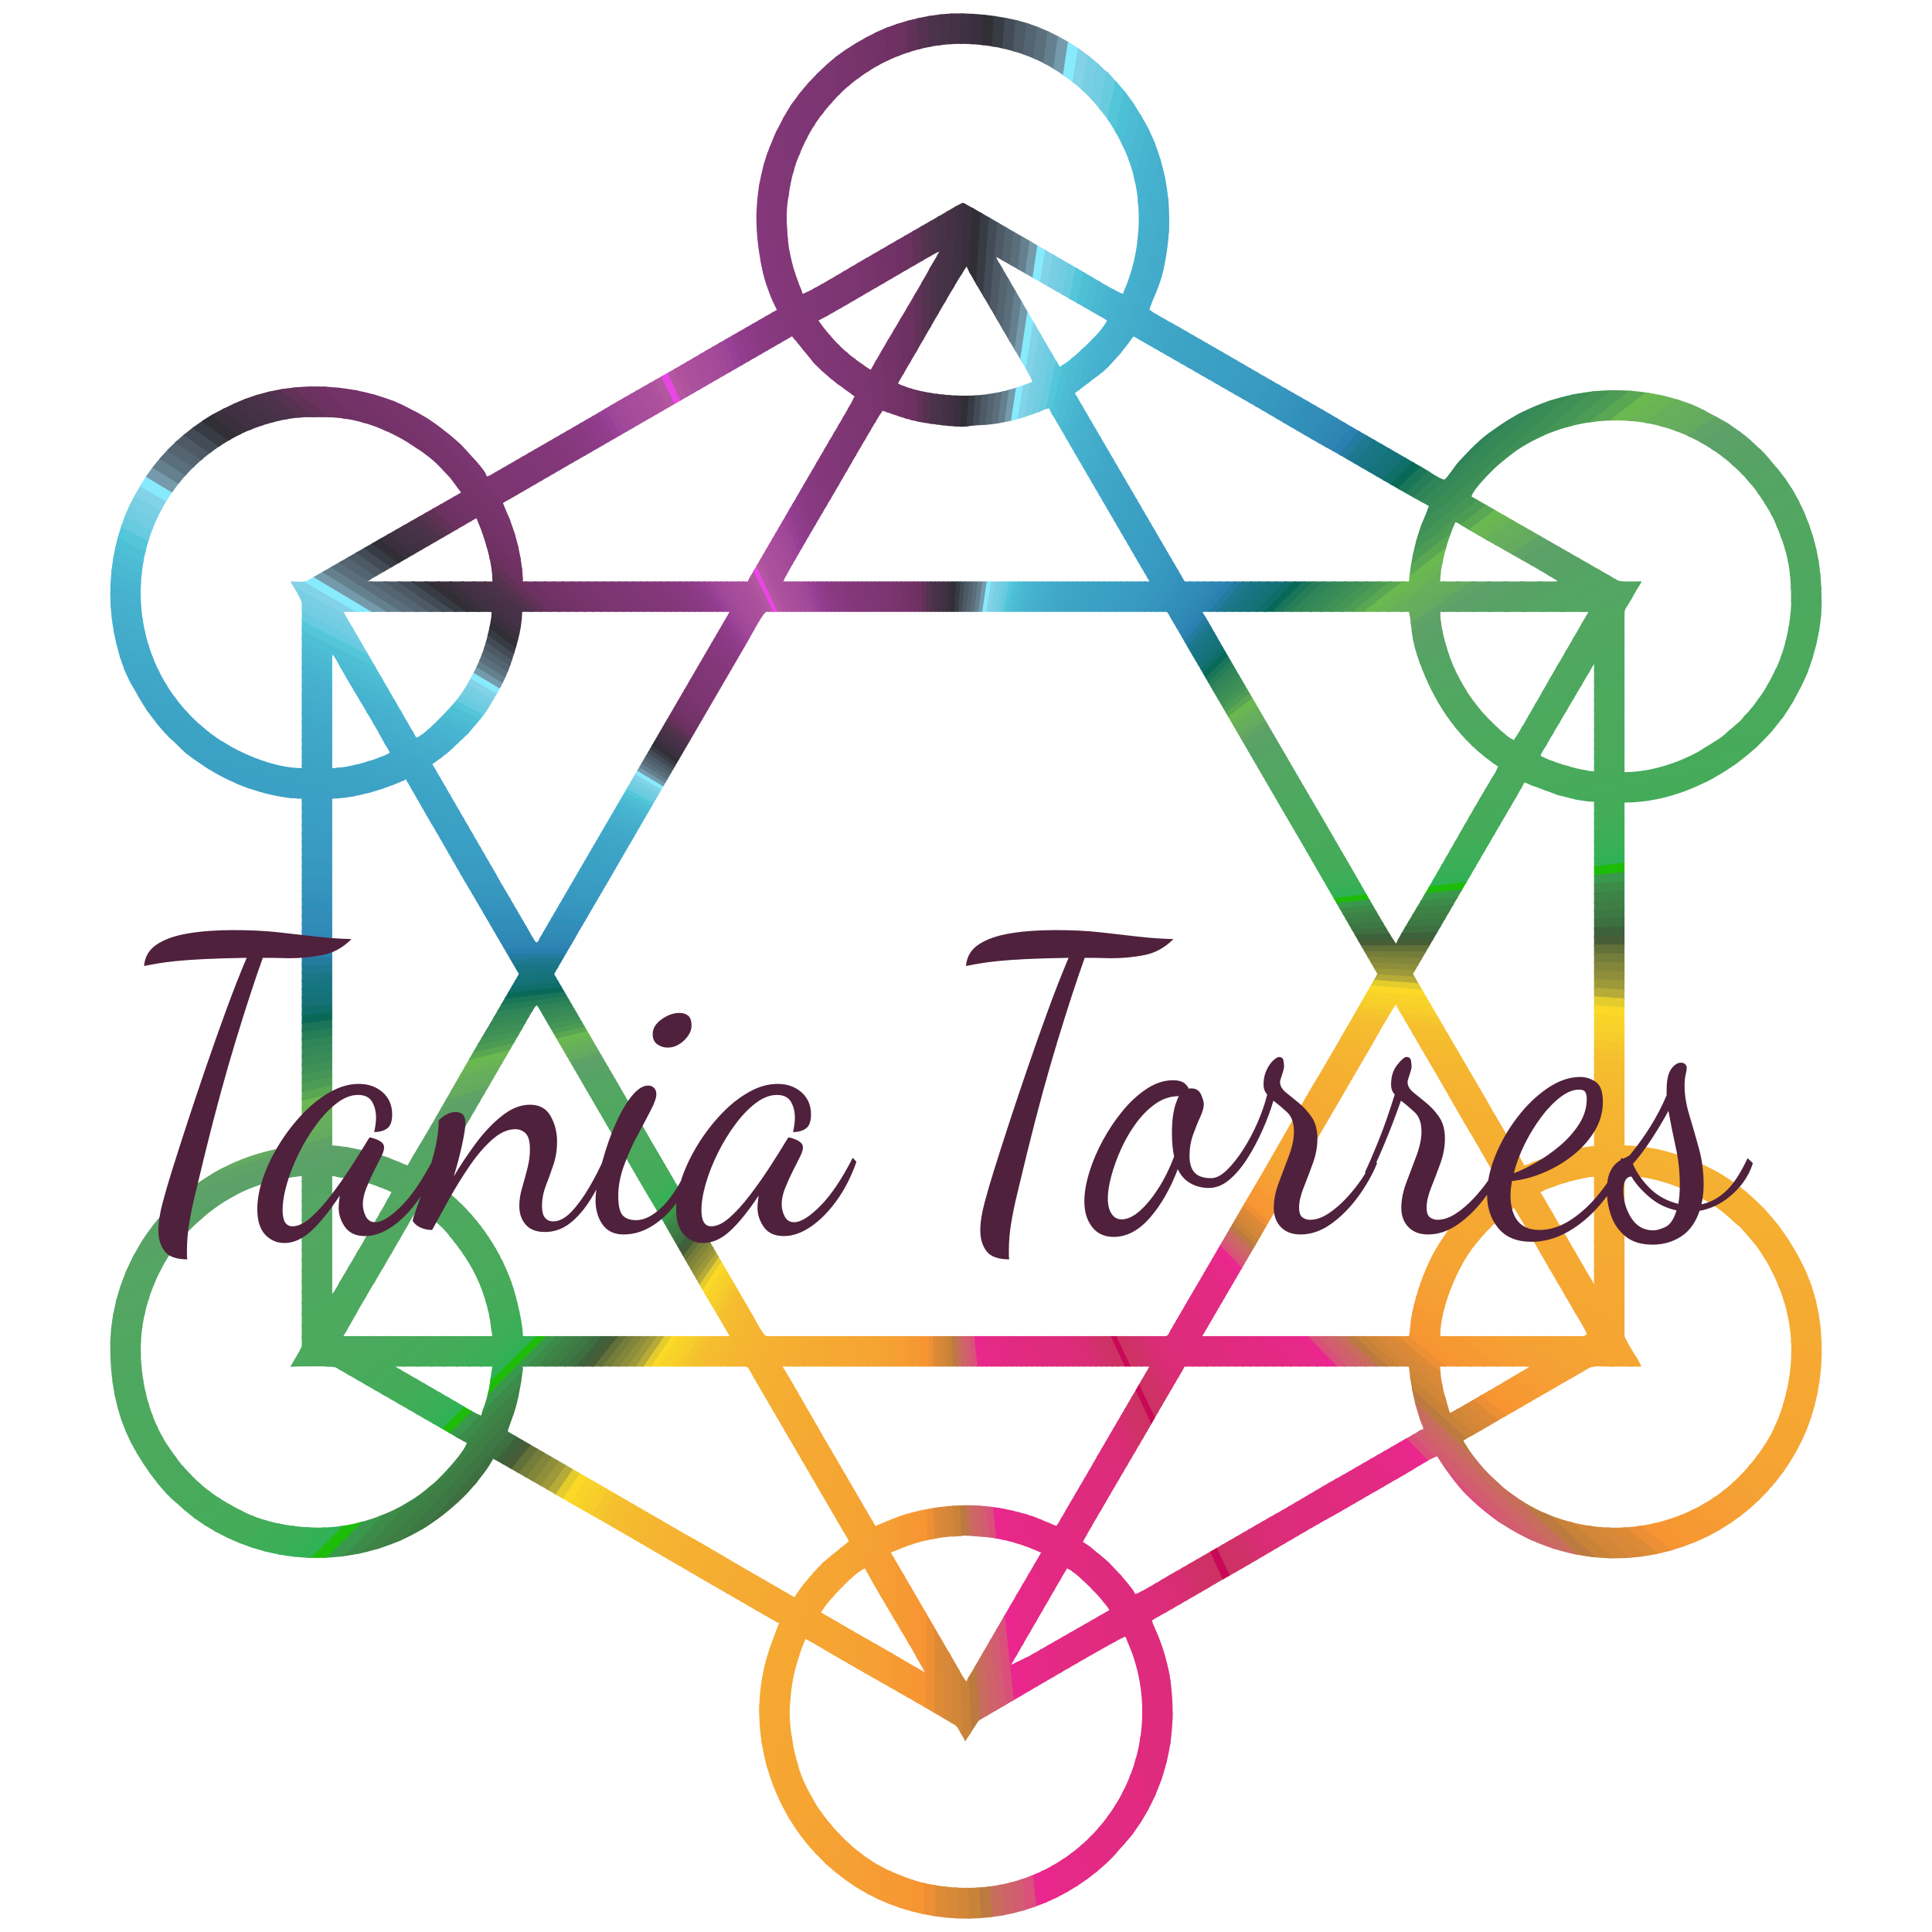 <?xml version="1.0" encoding="UTF-8"?>
<!DOCTYPE svg PUBLIC "-//W3C//DTD SVG 1.1//EN" "http://www.w3.org/Graphics/SVG/1.1/DTD/svg11.dtd">
<!-- Creator: CorelDRAW -->
<svg xmlns="http://www.w3.org/2000/svg" xml:space="preserve" width="16.933mm" height="16.933mm" version="1.1" style="shape-rendering:geometricPrecision; text-rendering:geometricPrecision; image-rendering:optimizeQuality; fill-rule:evenodd; clip-rule:evenodd"
viewBox="0 0 1693.32 1693.32"
 xmlns:xlink="http://www.w3.org/1999/xlink"
 xmlns:xodm="http://www.corel.com/coreldraw/odm/2003">
 <defs>
  <style type="text/css">
   <![CDATA[
    .fil38 {fill:#F79533}
    .fil40 {fill:#F69933}
    .fil39 {fill:#F69733}
    .fil27 {fill:#EB268F}
    .fil44 {fill:#F69F33}
    .fil43 {fill:#F69E33}
    .fil42 {fill:#F69C33}
    .fil41 {fill:#F59A33}
    .fil50 {fill:#F6A532}
    .fil49 {fill:#F6A432}
    .fil48 {fill:#F5A332}
    .fil47 {fill:#F5A232}
    .fil46 {fill:#F5A133}
    .fil45 {fill:#F5A033}
    .fil26 {fill:#E9278B}
    .fil57 {fill:#F5A932}
    .fil56 {fill:#F5A932}
    .fil55 {fill:#F5A832}
    .fil54 {fill:#F5A732}
    .fil53 {fill:#F5A732}
    .fil52 {fill:#F5A632}
    .fil51 {fill:#F5A532}
    .fil83 {fill:#FBD926}
    .fil65 {fill:#F5AF31}
    .fil64 {fill:#F5AE31}
    .fil63 {fill:#F5AD31}
    .fil62 {fill:#F5AD32}
    .fil61 {fill:#F5AC32}
    .fil60 {fill:#F5AB32}
    .fil59 {fill:#F5AB32}
    .fil58 {fill:#F5AA32}
    .fil25 {fill:#E62888}
    .fil82 {fill:#F9D428}
    .fil71 {fill:#F5B531}
    .fil70 {fill:#F5B331}
    .fil69 {fill:#F5B231}
    .fil68 {fill:#F5B131}
    .fil67 {fill:#F5B031}
    .fil66 {fill:#F5AF31}
    .fil24 {fill:#E52987}
    .fil81 {fill:#F8D02A}
    .fil80 {fill:#F8CD2B}
    .fil74 {fill:#F5B930}
    .fil73 {fill:#F5B730}
    .fil72 {fill:#F5B531}
    .fil37 {fill:#ED8F35}
    .fil23 {fill:#E52986}
    .fil79 {fill:#F6C72D}
    .fil77 {fill:#F5BE2F}
    .fil76 {fill:#F5BC30}
    .fil75 {fill:#F5BA30}
    .fil22 {fill:#E32984}
    .fil78 {fill:#F5C12F}
    .fil21 {fill:#E22A83}
    .fil20 {fill:#E22A82}
    .fil19 {fill:#E12A81}
    .fil18 {fill:#E12A81}
    .fil17 {fill:#E12A80}
    .fil16 {fill:#E12A80}
    .fil15 {fill:#DF2B7F}
    .fil14 {fill:#DF2B7E}
    .fil13 {fill:#DE2B7E}
    .fil12 {fill:#DE2B7D}
    .fil11 {fill:#DE2B7C}
    .fil10 {fill:#DE2C7C}
    .fil9 {fill:#DD2C7B}
    .fil8 {fill:#DC2C79}
    .fil7 {fill:#DB2C78}
    .fil28 {fill:#DA507A}
    .fil6 {fill:#DA2D76}
    .fil5 {fill:#D82D74}
    .fil84 {fill:#E4CC2D}
    .fil36 {fill:#DD8A37}
    .fil4 {fill:#D62E71}
    .fil29 {fill:#D25D70}
    .fil3 {fill:#D2306B}
    .fil35 {fill:#D78838}
    .fil2 {fill:#D03168}
    .fil1 {fill:#CF3166}
    .fil30 {fill:#CE6468}
    .fil0 {fill:#CD3263}
    .fil34 {fill:#D18638}
    .fil31 {fill:#C86D5E}
    .fil33 {fill:#C88339}
    .fil32 {fill:#BC7A41}
    .fil85 {fill:#B6AA38}
    .fil251 {fill:#B357A0}
    .fil86 {fill:#9D993A}
    .fil250 {fill:#AF539E}
    .fil249 {fill:#AB509D}
    .fil248 {fill:#A94F9C}
    .fil247 {fill:#A84D9C}
    .fil87 {fill:#8E8E3B}
    .fil246 {fill:#A64C9B}
    .fil245 {fill:#A44A9A}
    .fil244 {fill:#A24899}
    .fil88 {fill:#82863B}
    .fil243 {fill:#9E4598}
    .fil200 {fill:#82D2E8}
    .fil242 {fill:#984096}
    .fil89 {fill:#757D3B}
    .fil241 {fill:#933D8F}
    .fil202 {fill:#749AAB}
    .fil199 {fill:#78CFE4}
    .fil240 {fill:#8F3C8A}
    .fil239 {fill:#8D3B86}
    .fil238 {fill:#8A3A83}
    .fil237 {fill:#883981}
    .fil198 {fill:#73CDE2}
    .fil236 {fill:#87397E}
    .fil235 {fill:#85387D}
    .fil234 {fill:#84377B}
    .fil233 {fill:#833779}
    .fil232 {fill:#823778}
    .fil231 {fill:#813777}
    .fil230 {fill:#803776}
    .fil229 {fill:#7F3675}
    .fil228 {fill:#7F3674}
    .fil227 {fill:#7E3573}
    .fil226 {fill:#7D3572}
    .fil225 {fill:#7C3571}
    .fil224 {fill:#7B3570}
    .fil197 {fill:#69CBE0}
    .fil203 {fill:#647F8D}
    .fil223 {fill:#79346E}
    .fil222 {fill:#78346D}
    .fil221 {fill:#76336B}
    .fil220 {fill:#743368}
    .fil219 {fill:#713266}
    .fil218 {fill:#6F3163}
    .fil90 {fill:#62703A}
    .fil217 {fill:#6B315F}
    .fil204 {fill:#5A6F7B}
    .fil216 {fill:#623158}
    .fil196 {fill:#53C6DA}
    .fil205 {fill:#546470}
    .fil195 {fill:#4EC0D6}
    .fil140 {fill:#6AB850}
    .fil139 {fill:#6AB456}
    .fil206 {fill:#4D5A65}
    .fil194 {fill:#4CBBD3}
    .fil138 {fill:#67B05B}
    .fil215 {fill:#55324F}
    .fil137 {fill:#66AD5D}
    .fil193 {fill:#4AB8D1}
    .fil136 {fill:#64AA5F}
    .fil192 {fill:#47B5D0}
    .fil135 {fill:#60A367}
    .fil214 {fill:#4D324B}
    .fil191 {fill:#46B2CF}
    .fil134 {fill:#5DA169}
    .fil207 {fill:#434C56}
    .fil190 {fill:#45B0CD}
    .fil133 {fill:#5AA268}
    .fil189 {fill:#45AECC}
    .fil132 {fill:#59A266}
    .fil213 {fill:#483248}
    .fil141 {fill:#59A653}
    .fil188 {fill:#43ACCB}
    .fil131 {fill:#57A365}
    .fil187 {fill:#42AACA}
    .fil130 {fill:#56A464}
    .fil129 {fill:#55A564}
    .fil186 {fill:#40A9C9}
    .fil212 {fill:#443145}
    .fil127 {fill:#54A662}
    .fil128 {fill:#53A562}
    .fil185 {fill:#40A7C8}
    .fil91 {fill:#475D38}
    .fil126 {fill:#52A661}
    .fil184 {fill:#3FA6C8}
    .fil124 {fill:#51A760}
    .fil125 {fill:#52A761}
    .fil183 {fill:#3EA5C7}
    .fil123 {fill:#50A760}
    .fil122 {fill:#50A75F}
    .fil182 {fill:#3DA4C6}
    .fil211 {fill:#403142}
    .fil120 {fill:#4FA85F}
    .fil121 {fill:#4FA85F}
    .fil181 {fill:#3DA3C5}
    .fil118 {fill:#4DA95E}
    .fil117 {fill:#4DA95E}
    .fil119 {fill:#4DA85F}
    .fil180 {fill:#3CA2C5}
    .fil179 {fill:#3DA1C4}
    .fil115 {fill:#4CA95E}
    .fil116 {fill:#4CA95E}
    .fil142 {fill:#4D9C55}
    .fil178 {fill:#3CA0C4}
    .fil113 {fill:#4AA95D}
    .fil112 {fill:#4AA95C}
    .fil114 {fill:#4AA95D}
    .fil177 {fill:#3BA0C4}
    .fil110 {fill:#48AB5C}
    .fil111 {fill:#49AA5C}
    .fil176 {fill:#3A9FC4}
    .fil175 {fill:#3B9EC3}
    .fil109 {fill:#47AA5B}
    .fil174 {fill:#3A9DC3}
    .fil208 {fill:#373B43}
    .fil107 {fill:#45AB5A}
    .fil108 {fill:#46AB5B}
    .fil173 {fill:#3A9CC2}
    .fil210 {fill:#3A303D}
    .fil106 {fill:#44AC59}
    .fil172 {fill:#399BC2}
    .fil105 {fill:#42AC59}
    .fil171 {fill:#389AC1}
    .fil170 {fill:#3999C0}
    .fil104 {fill:#40AD58}
    .fil143 {fill:#459556}
    .fil103 {fill:#3DAE57}
    .fil169 {fill:#3798BF}
    .fil102 {fill:#3BAF57}
    .fil168 {fill:#3697BF}
    .fil167 {fill:#3695BE}
    .fil101 {fill:#36AF56}
    .fil166 {fill:#3594BD}
    .fil100 {fill:#31B155}
    .fil144 {fill:#3F9057}
    .fil165 {fill:#3392BC}
    .fil98 {fill:#3A984D}
    .fil97 {fill:#3D8B49}
    .fil96 {fill:#3D8346}
    .fil95 {fill:#3E7E45}
    .fil94 {fill:#3D7743}
    .fil93 {fill:#3D6F40}
    .fil92 {fill:#3C613B}
    .fil164 {fill:#3190BB}
    .fil145 {fill:#3A8C57}
    .fil163 {fill:#328EB9}
    .fil209 {fill:#312E36}
    .fil162 {fill:#328CB8}
    .fil146 {fill:#358958}
    .fil161 {fill:#308AB6}
    .fil160 {fill:#3087B5}
    .fil147 {fill:#2F8458}
    .fil159 {fill:#2E84B3}
    .fil158 {fill:#2881B1}
    .fil148 {fill:#267E58}
    .fil157 {fill:#257B9F}
    .fil156 {fill:#1D7890}
    .fil149 {fill:#1A7559}
    .fil155 {fill:#1A7687}
    .fil154 {fill:#177481}
    .fil153 {fill:#15737C}
    .fil152 {fill:#157175}
    .fil151 {fill:#106E6A}
    .fil150 {fill:#086958}
    .fil99 {fill:#1DBC08}
    .fil201 {fill:#87EAFD}
    .fil253 {fill:#C90857}
    .fil252 {fill:#EA46E3}
    .fil254 {fill:#4F213C;fill-rule:nonzero}
   ]]>
  </style>
     <clipPath id="id0">
      <path d="M841.69 38.43c34.28,0 66.4,9.9 91.18,28.19 2.03,1.51 3.2,2.22 5.24,3.89 1.93,1.59 3.78,2.66 5.57,4.26 3.5,3.14 6.51,5.81 9.83,9.13 5.75,5.73 8.09,9.12 13.01,15.08 6.81,8.24 13.36,20.23 17.96,29.79 17.81,36.99 17.61,83.95 2.57,121.72 -0.86,2.15 -2.32,4.9 -2.81,7.02 -3.41,-0.28 -31.86,-17.48 -35.25,-19.52l-35.19 -20.28c-5.97,-3.32 -11.44,-6.86 -17.34,-10.05 -8.11,-4.39 -50.57,-29.88 -52.67,-29.88 -1.25,0 -14.99,8.19 -17.41,9.65 -5.91,3.55 -11.37,6.43 -17.39,9.99l-52.51 30.36c-5.91,3.23 -48.59,29.36 -53.12,29.73 -0.2,-2.4 -2.21,-6.21 -3.21,-8.72 -3.83,-9.57 -5.84,-17.29 -7.98,-27.84 -2.31,-11.43 -3.65,-31.58 -1.76,-44.5 2.24,-15.42 4.26,-25.92 9.23,-38.51 8.76,-22.22 18.48,-36.87 34.68,-53.8 9.02,-9.42 20.27,-17.83 31.57,-24.61 18.57,-11.12 46.22,-21.1 75.8,-21.1zm-18.26 181.87c-2.3,4.35 -4.99,8.32 -7.48,12.88 -11.25,20.61 -28.67,49.37 -41.37,70.98l-11.54 20.06c-17.94,-12.01 -27.68,-19.98 -41.03,-36.91 -2.13,-2.71 -2.98,-3.55 -4.61,-6.62 3.6,-0.84 46.29,-26.31 52.88,-29.98 6.05,-3.37 50.29,-29.65 53.15,-30.41zm105.33 101.12l-31.3 -53.67c-1.41,-2.39 -2.18,-3.9 -3.59,-6.24l-17.29 -29.75c-1.43,-2.38 -2.64,-3.73 -3.29,-6.55l96.9 55.48c-1.87,6.99 -19.77,23.65 -26.14,29.33 -4.51,4.01 -9.97,8.58 -15.29,11.4zm-81.45 -87.78c0.75,3.25 12.16,21.9 14.08,25.24 2.31,4.05 4.71,8.12 7.29,12.37l14.68 25.35c1.27,2.33 2.33,3.86 3.68,6.15 2.66,4.53 17.61,29.12 17.85,32.01 -1.86,0.43 -4.2,1.45 -6.22,2.21 -12.56,4.69 -21.86,7.03 -35.42,8.82 -21.08,2.76 -56.19,0.03 -76.33,-9.63l14.97 -25.76c2.15,-3.59 42.71,-74.78 45.42,-76.76zm-153.08 61.09l17.96 22.07c3.66,4.73 15.88,15.27 20.96,19.06l15.85 11.54c-0.55,2.37 -21.63,38.05 -23.21,40.68l-67.41 115.87c-1.07,1.83 -2.2,3.18 -2.77,5.65l-197.32 0c0,-11.77 -3.1,-27.38 -5.76,-37.07 -1.55,-5.63 -3.43,-11.2 -5.37,-16.4l-6.42 -15.34c5.45,-2.88 10.15,-5.83 15.66,-8.91l47.57 -27.57c5.31,-3.04 10.28,-5.73 15.63,-8.94l174.63 -100.64zm540.69 214.87l-196.62 0 -5.91 -10.23c-2.1,-3.57 -3.99,-6.86 -5.98,-10.17l-84.31 -144.61 25.12 -19.13c8.79,-8.13 19.51,-20.81 26.14,-30.73l80.8 46.31c5.32,3.21 10.64,6.09 16.07,9.2 25.5,14.59 55.31,32.8 80.55,46.55l56.9 32.98c2.92,1.63 5.29,2.89 8.08,4.56l16.71 9.27 -5.92 14.44c-6.03,14.97 -10.24,34.85 -11.63,51.56zm-817.36 -55.47l4.84 12.02c4.38,13.12 9.21,28.83 9.21,43.45l-109.54 0 2.55 -1.65c1.45,-0.82 1.96,-1.17 3.1,-1.82l89.84 -52zm589.85 55.47l-320.91 0c0.8,-3.41 41.71,-72.66 43.06,-74.91 3.38,-5.62 42.82,-74.65 44.02,-74.65l16.23 5.53c5.42,1.72 11.31,3.34 17.28,4.48 7.45,1.43 32.86,4.85 39.91,3.74 14.19,-2.22 15.48,0.17 39.23,-5.02 6.52,-1.43 10.91,-3 16.82,-4.96 3.17,-1.04 5.49,-1.98 8.25,-2.98 3.07,-1.12 4.69,-2.6 8.33,-2.9 0.78,3.31 3.45,6.58 5.14,9.61l16.5 28.44c1.94,3.2 3.52,6 5.45,9.29l49.59 85.23c1.9,3.17 3.73,6.31 5.45,9.31 1.9,3.33 3.91,6.52 5.65,9.79zm358.12 0l-103.22 0c0,-14.42 6.95,-38.65 13.34,-51.96 1.97,0.53 3.72,1.89 5.48,2.95 25.68,15.53 55.87,31.36 81.47,47.03 0.13,0.08 1.17,0.73 1.29,0.81 1.33,0.88 0.59,0.26 1.64,1.17zm-1101.05 18.96l0 144.66c-25.27,0 -58.24,-14.2 -79.04,-29.8 -90.77,-68.03 -81.73,-209.28 24.74,-262.55 16.5,-8.26 40.39,-15.22 59.92,-15.22l14.75 0c35.33,0 67.15,16.23 91.69,35.41 7.47,5.83 12.25,11.99 17.69,17.42l9.99 13.18 -72.46 41.29c-6.06,3.65 -11.63,6.61 -17.82,10.27l-45 25.92c-3.86,1.29 -9.87,0.46 -14.29,0.46 2.31,4.37 9.83,16.1 9.83,18.96zm1174.08 -18.96c-4.45,0 -8.91,-0.02 -13.36,0.01 -7.24,0.07 -6.25,-0.45 -10.98,-3.06l-124.53 -71.38c0.45,-5.39 19.95,-24.88 24.68,-28.69 9.36,-7.53 12.57,-10.74 24.5,-17.62 36.77,-21.2 84.31,-26.77 126.11,-12.42 4.5,1.55 9.76,3.45 13.61,5.35 4.01,1.98 8.79,4.15 12.6,6.36 15.8,9.17 24.22,15.92 37.09,28.93 1.98,2 2.54,3.27 4.54,5.28 6.48,6.51 18.79,25.69 22.5,34.38 10.82,25.27 14.55,39.56 14.55,70.42 0,18.2 -5.73,43.91 -13.81,59.92 -4.36,8.65 -7.78,15.67 -13.28,23.24 -2.76,3.8 -4.79,6.99 -7.84,10.41 -1.76,1.97 -2.27,3 -4.21,4.92 -5,4.93 -2.77,4.24 -9.42,9.54l-9.73 8.53c-1.91,1.5 -2.92,2.38 -5.19,3.94l-16.8 10.59c-17.29,9.6 -41.77,18.48 -65.78,18.48l0 -139.74c0,-2.69 2.05,-5.19 3.29,-7.24l7.73 -13.34c1.22,-2.19 3.12,-4.54 3.73,-6.81zm-1073.66 136.93l-23.92 -41.39c-2.73,-4.53 -5.12,-8.96 -7.98,-13.78l-32 -55.07 129.91 0c0,5.6 -1.92,13.52 -3.09,18.68 -2.6,11.53 -6.28,21.81 -11.43,32.11 -4.78,9.56 -10.23,19.17 -16.92,27.31 -5.34,6.49 -27.39,30.22 -34.57,32.14zm962.01 2.11c-5.96,-1.59 -25.17,-21.25 -28.9,-25.88 -1.78,-2.2 -3.14,-4.03 -4.98,-6.26 -1.67,-2.03 -3.28,-4.43 -4.74,-6.48 -1.61,-2.26 -2.83,-4.37 -4.35,-6.89 -5.64,-9.36 -10.44,-18.75 -14.18,-30.06 -3.26,-9.89 -7.45,-24.25 -7.45,-36.78l129.9 0 -24.18 41.82c-9.05,14.94 -33.01,58.41 -41.12,70.53zm-985.18 11.23c-11.55,6.11 -36.64,13.35 -50.56,13.35l0 -99.72c1.89,1.39 5.07,7.71 6.54,10.32 11.72,20.99 26.71,44.47 37.7,64.82 1.04,1.93 1.86,3.25 3.11,5.31 1.38,2.26 2.06,3.75 3.21,5.92zm1055.4 -77.94l0 94.09c-9.85,-0.22 -31.92,-6.78 -41.64,-11.03 -2.24,-0.98 -3.01,-1.75 -5.41,-2.31 0.63,-2.37 4.08,-7.62 5.49,-9.96 1.06,-1.75 1.74,-3.16 2.8,-4.92l38.76 -65.87zm-939.54 -45.64l181.87 0 -73.87 126.95c-1.86,3.1 -3.32,5.7 -5.18,8.87 -1.98,3.36 -3.59,6.01 -5.43,9.31l-81.64 140.26c-1.34,2.3 -1.21,3.22 -3.11,4.61 -2.05,-1.5 -6.77,-10.95 -8.82,-14.35 -1.17,-1.92 -1.83,-2.91 -2.88,-4.85l-8.54 -14.63c-1.06,-1.75 -1.74,-3.16 -2.79,-4.93 -3.89,-6.48 -7.84,-12.98 -11.38,-19.52 -1.79,-3.3 -3.73,-6.44 -5.65,-9.79l-51.23 -88.52c5.21,-3.48 9.97,-7.16 14.85,-11.13l16.94 -16.06c1.59,-1.65 1.73,-2.27 3.15,-3.87 5.13,-5.77 10.37,-11.92 14.45,-18.56 7.96,-12.97 14.9,-24.78 19.87,-39.82 4.45,-13.46 9.39,-29.44 9.39,-43.97zm766.09 290.71c-2.9,-2.13 -38.24,-64.82 -42.79,-72.37 -1.81,-3.01 -3.28,-5.72 -5.18,-8.87l-10.55 -18.23c-1.82,-3.35 -3.56,-6.11 -5.41,-9.34l-10.63 -18.16c-1.86,-3.08 -3.33,-5.69 -5.19,-8.85l-68.98 -118.51c-5.37,-8.86 -15.9,-28.48 -21.2,-36.38l181.17 0c2.97,12.77 0.65,20.61 9.21,44.15 13.56,37.27 34.9,68.72 68.73,91.37 -0.77,3.31 -3.35,6.86 -5.05,9.69 -23.41,39.03 -46.79,82.11 -70.21,120.79 -2.49,4.11 -13.31,22.12 -13.92,24.71zm-768.9 26.68l-21.21 36.37c-1.15,1.93 -1.84,3.36 -3.06,5.37 -22.49,37.14 -44.77,78.46 -67.14,115.42 -2.15,3.55 -4.31,7.1 -6.2,10.66l-14.44 -5.92c-5.31,-2.14 -10.42,-3.64 -15.83,-5.23 -7.2,-2.11 -28,-6.4 -35.73,-6.4l0 -304.05c11.97,0 25.19,-3.09 34.96,-5.76 7.48,-2.05 22.49,-7.31 29.64,-11.09l18.39 32.16c13.43,22.34 26.83,47.04 40.29,69.26l40.33 69.21zm566.67 317.39l-349.69 0c-2.61,0 -10.97,-16.54 -12.25,-18.65l-81.1 -139.38c-7.9,-13.1 -15.03,-26.25 -22.99,-39.51l-58.1 -99.89c-2.05,-3.48 -3.66,-6.23 -5.73,-9.73 -1.14,-1.93 -1.64,-3 -2.8,-4.92 -1.25,-2.07 -2.09,-3.38 -3.11,-5.31l11.36 -19.53c4.06,-6.72 7.72,-13.04 11.59,-20.01 1.01,-1.81 1.85,-3.09 2.9,-4.83l14.48 -24.84c2.13,-3.52 4.1,-6.89 5.98,-10.17l19.82 -34.25c1.15,-1.89 2.05,-3.27 3.14,-5.28 1.99,-3.65 3.61,-6.17 5.65,-9.81l95.57 -164.24c1.85,-3.07 12.87,-24.43 15.59,-24.43l349.69 0c2.3,0 2.83,2.16 3.77,3.96l8.58 14.59c4.07,6.93 7.53,13.34 11.57,20.03 7.91,13.13 15.28,26.6 23.27,39.92l57.57 99.02c4.07,6.73 7.61,13.2 11.68,19.92l69.34 119.95 -34.24 59.55c-1.05,1.76 -1.74,3.17 -2.8,4.92 -1.05,1.74 -1.89,3.02 -2.9,4.83l-8.78 15.09c-22.02,36.37 -44.25,77.32 -66.36,114.11l-40.54 69.7c-1.88,3.29 -3.85,6.66 -5.98,10.18l-20.18 34.59c-1,1.87 -1.59,4.42 -4,4.42zm314.59 -485.22c1.95,0.46 4.66,1.67 6.55,2.58l21.53 7.96c8.52,2.36 22.63,6.32 33.01,6.32l0 301.94c-8.55,0 -24.11,3.84 -32.46,6.17l-21.62 7.87c-2.54,1.27 -3.84,2.07 -7.01,2.81 -3.84,-7.25 -7.91,-13.93 -11.98,-21.03 -1.88,-3.28 -3.85,-6.65 -5.98,-10.17 -2.3,-3.8 -3.92,-6.82 -6.23,-10.62 -4.32,-7.14 -7.82,-13.76 -12.11,-20.89l-61.31 -105.11 85.37 -146.35c4.32,-7.35 8.34,-14.11 12.24,-21.48zm-1044.87 448.01l0 -103.23c16.32,3.8 16.15,0.6 39.94,9.21l12.02 4.84c-0.65,2.79 -40.69,71.01 -44.9,77.98 -1.57,2.61 -5.1,9.76 -7.06,11.2zm1105.96 -102.52l0 94.09c-0.11,-0.13 -0.28,-0.16 -0.33,-0.38l-46.72 -80.37c2.3,-0.54 3.03,-1.25 4.92,-2.11 1.72,-0.77 3.83,-1.4 5.61,-2.11 3.49,-1.38 7.55,-2.78 11.53,-3.91 7.18,-2.05 17.05,-4.55 24.99,-5.21zm-6.32 138.33c-2.98,0.79 -1.23,1.4 -3.51,1.4l-124.99 0c0,-24.4 15.03,-60.84 30.4,-79.84 8.75,-10.81 11.74,-13.59 21.37,-22.87l12.83 -9.64c7.04,10.52 24.94,43.12 32.08,54.99l24.06 41.25c1.8,3.14 7.37,11.7 7.76,14.71zm-1023.8 -110.95l18.08 14.92c1.9,1.91 3.89,3.62 5.58,5.65 19.42,23.23 31.14,42.27 37.84,72.41 1.42,6.41 1.69,13.34 3.1,19.37l-130.61 0c2.51,-4.74 5.3,-8.9 7.96,-13.8 9.22,-16.93 22.73,-38.79 32.8,-56.38l12.39 -21.32c1.86,-3.35 10.85,-19.38 12.86,-20.85zm272.45 112.35l-181.17 0c0,-11.08 -5.67,-34.23 -9.04,-44.33 -12.12,-36.38 -37.53,-70.18 -68.9,-91.19 0.67,-2.87 11.08,-20.04 13.65,-24.27l11.05 -19.14c1.05,-1.73 1.89,-3.02 2.9,-4.83l50.58 -87.04c1.63,-2.99 9.93,-17.91 11.7,-19.2 1.63,1.19 4.1,6.26 5.49,8.55l89.61 154.05c21.31,35.18 42.22,73.8 63.55,109.19 1.82,3.01 3.29,5.71 5.18,8.86 1.92,3.19 3.75,6.24 5.4,9.35zm584.22 -290.71c0.78,3.32 3.45,6.58 5.14,9.62l19.57 33.79c14.19,23.45 28.26,49.42 42.4,72.76 5.48,9.05 17.7,31.43 22.78,39.02 -2.73,0.73 -16.09,11.7 -18.8,14.21l-22.54 24.5c-4.29,5.35 -7.03,9.9 -10.91,15.77 -11.4,17.23 -22.4,48.16 -24.88,68.52 -0.52,4.22 -0.64,8.76 -1.52,12.52l-181.17 0 42.44 -72.72c7.43,-12.27 13.73,-24.16 21.16,-36.42l84.78 -145.54c1.68,-3.01 19.29,-34.37 21.55,-36.03zm-801.9 360.23c-2.78,-0.23 -15.9,-8.34 -19.18,-10.31l-51.17 -29.59c-0.92,-0.55 -1.17,-0.68 -2.23,-1.28l-2.56 -1.65 84.97 0c-2.16,9.27 -1.5,17.2 -6.58,32.74 -1.15,3.52 -2.46,6.68 -3.25,10.09zm504.17 96.9c-1.37,-0.66 -2.36,-0.88 -3.97,-1.64l-12.87 -5.39c-5.76,-2.3 -12.22,-4.09 -18.83,-5.75 -29.71,-7.45 -56.95,-6.96 -86.8,-0.14 -3.44,0.78 -5.96,1.6 -9.4,2.53 -8.99,2.43 -25.45,10.07 -26.82,10.39l-40.6 -69.64c-3.52,-5.81 -6.66,-11.57 -10,-17.39 -1.66,-2.92 -3.29,-5.67 -5.17,-8.87 -6.32,-10.75 -20.32,-35.81 -25.69,-43.83l321.61 0 -40.6 69.64c-3.52,5.81 -6.66,11.56 -9.99,17.39 -1.67,2.92 -3.3,5.67 -5.18,8.87 -1.86,3.17 -3.33,5.77 -5.18,8.86 -3.52,5.87 -6.6,11.41 -10.11,17.28 -3.56,5.93 -6.68,12.15 -10.4,17.69zm344.78 -99.01l-5.45 -19.12c-1.41,-6.72 -2.97,-13.89 -2.97,-21.6l78.64 0 -34.89 20.58c-12.07,6.71 -23.31,13.78 -35.33,20.14zm167.83 -40.72c-1.22,-4.54 -14.75,-23.28 -14.75,-27.39l0 -139.74c29.88,0 64.83,14.75 86.98,32.39l9.74 8.53c1.96,1.98 3.68,2.75 5.22,4.61 6.09,7.34 10.44,10.99 16.45,20.05 2.69,4.05 4.67,6.85 7.09,11.18 23.22,41.65 26.67,83.98 11.72,129.25 -1.78,5.38 -3.43,8.52 -5.48,13.48 -6.19,14.99 -20.55,33.43 -31.48,44.36 -38.88,38.88 -99.19,55.01 -154.93,37.31 -17.88,-5.68 -28.93,-11.88 -43.05,-21.54 -2.91,-1.99 -5,-3.74 -7.6,-5.75 -1.51,-1.18 -1.89,-1.69 -3.34,-2.98l-10.17 -9.49c-7.03,-7.02 -11.79,-13.33 -17.38,-21.24 -1.01,-1.43 -1.36,-2.24 -2.4,-3.92 -1.11,-1.79 -1.96,-2.45 -2.51,-4.51 14.33,-7.59 29.03,-16.81 43.32,-24.8l26.68 -15.45c6.14,-3.41 11.35,-6.47 17.37,-10.01 6.05,-3.56 11.47,-6.44 17.39,-10 10.36,-6.22 8.61,-4.34 23.04,-4.34 9.36,0 18.72,0 28.09,0zm-1158.63 141.14c-21.9,0 -47.17,-4.19 -66.24,-13.81 -18.36,-9.25 -31.19,-17.27 -45.23,-31.31l-9.1 -9.86c-3.12,-3.69 -5.23,-6.97 -8.13,-10.83 -17.92,-23.93 -27.89,-57.15 -27.89,-90.78 0,-37.09 16.49,-77.95 42.31,-103.75 24.08,-24.06 48.14,-38.56 82.39,-45.41 3.03,-0.61 4.54,-0.86 7.8,-1.33 2.38,-0.35 6.09,-0.59 8.64,-1.19l0.01 143.26c0.03,5.25 0.43,5.94 -1.62,9.61 -2.8,5.01 -5.59,9.29 -8.22,14.26 5.37,0 36.22,-0.89 39.84,0.89 1.66,0.81 2.71,1.7 4.4,2.62 1.74,0.94 2.58,1.54 4.46,2.56l87.75 50.59c3.36,1.88 15.54,9.46 18.04,10.04 -1.85,7.94 -21.15,28.37 -28.26,34.95 -1.51,1.4 -2.02,1.48 -3.51,2.81 -24.1,21.48 -61.57,36.68 -97.44,36.68zm464.15 11.93l-19.76 16.05c-6.48,5.17 -23.66,24.93 -27.98,33.11l-31.12 -18.04c-20.12,-11.2 -42.73,-25.35 -62.74,-36.27l-157.53 -91.05c1.09,-4.7 6.43,-16.92 8.49,-26.61 1.04,-4.89 2.02,-8.97 2.95,-14.61 0.59,-3.6 1.9,-11.53 1.9,-15.65l195.21 0c2.54,0 4.28,4.78 6.36,8.39l78.57 134.89c1.91,3.17 3.94,6.55 5.65,9.79zm294.22 -153.07l196.62 0c1.36,16.37 4.97,33.46 10.44,48.54 0.89,2.44 1.57,3.54 2.2,6.23 -2.89,0.67 -5.39,2.59 -7.85,4.08 -2.75,1.66 -5.15,2.99 -8.06,4.58l-54.77 31.6c-20.01,10.9 -42.96,25.47 -63.2,36.52l-70.76 40.89c-5.61,3.31 -10.39,6.04 -16.07,9.21 -3.74,2.09 -28.64,17.48 -32.08,17.77 -1.47,-5.48 -21.37,-26.66 -26.19,-30.69l-12.34 -10.13c-2.34,-1.88 -4.44,-3.41 -7.11,-4.82 0.87,-3.27 59.48,-101.79 66.7,-115.16l16.82 -28.83c1.91,-3.33 3.92,-6.52 5.65,-9.79zm-190.99 275.96c-2.49,-1.66 -6.85,-10.56 -8.72,-13.75l-49.6 -85.23c-1.33,-2.32 -2.86,-4.6 -4.18,-7.05 -1.28,-2.38 -2.74,-4.83 -4.21,-7.03 3,-0.7 16.78,-7.42 29.78,-10.24 7.64,-1.65 18.29,-3.82 26.41,-3.78 4.37,0.01 5.47,-0.77 9.82,-0.77l18.31 1.39c14.55,1.68 26.89,5.09 40.17,10.39 2.45,0.98 5.32,2.5 7.52,3.01l-40.87 70.09c-2.9,4.83 -5.44,9.57 -8.24,14.22l-12.37 21.33c-1.53,2.52 -3.16,4.57 -3.82,7.42zm87.77 -99.01c6.17,1.44 24.47,20.37 29.01,25.76 2.89,3.44 6.15,6.86 8.21,10.75l-64.74 37.08c-1.9,1.15 -3.46,1.93 -5.35,3.08l-16.09 7.78c0.39,-0.57 0.38,-0.57 0.83,-1.28 0.81,-1.29 0.8,-1.27 1.55,-2.66 1.18,-2.19 1.91,-3.39 3.09,-5.34 2.09,-3.47 3.94,-7.05 6.14,-10.71l37.35 -64.46zm-124.29 91.28c-3.46,-2.31 -7.35,-4.2 -11.1,-6.45 -21.84,-13.13 -46.25,-26.4 -68.54,-39.59 -4.1,-2.42 -7.64,-4.5 -11.64,-6.62 4.95,-9.37 30.76,-36.52 38.62,-38.62 12.09,22.85 32.93,55.84 46.13,79.56l6.53 11.72zm175.55 -31.59l5.71 13.95c39.42,109.64 -54.39,229.29 -180.03,202.5 -11.38,-2.43 -19.21,-5.67 -28.91,-9.71 -25.36,-10.56 -47.18,-30.59 -63.2,-52.66 -2.69,-3.7 -5.21,-7.78 -7.39,-11.57 -1.25,-2.15 -2.08,-4.19 -3.42,-6.41 -10.21,-17.01 -16.98,-48.71 -16.98,-70.1 0,-11.18 1.94,-25.55 4.07,-34.55 1.29,-5.48 2.78,-10.18 4.45,-15.22 1.42,-4.29 3.5,-10.3 5.53,-14.13 6.15,3.26 11.72,6.64 17.85,10.24 35.78,21.03 74.47,42.16 109.55,63.19 4.25,2.54 4.78,2.35 7.18,6.86 1.4,2.63 4.51,7.2 5.15,9.59l11.88 -18.32 27.04 -15.79c16.31,-9.64 98.02,-57.58 101.52,-57.87zm41.43 66.7c0,-26.47 -4.63,-49.04 -14.54,-71.82 -1.27,-2.93 -2.98,-5.78 -3.72,-8.93 4.82,-3.22 10.41,-5.88 15.59,-8.99l31.17 -17.99c5.38,-3.16 10.07,-6 15.52,-9.05 32.54,-18.18 68.86,-40.74 101.1,-58.3l23.54 -13.68c5.28,-3.2 10.25,-5.7 15.62,-8.95 5.32,-3.22 10.13,-5.99 15.61,-8.97 6.1,-3.33 27.19,-16.94 31.84,-18.02 8,11.95 15.92,24.03 26.15,34.23 54.2,54.02 132.64,71.26 204.88,38.81 38.75,-17.4 70.18,-48.24 88.71,-86.84 22.22,-46.3 23.95,-108.13 0.7,-154.26 -12.1,-24 -26.49,-43.75 -46.74,-61.4 -7.84,-6.83 -16.36,-12.8 -25.35,-18.19 -9.43,-5.66 -19.21,-9.94 -29.47,-14.07 -5.66,-2.28 -10.55,-3.4 -16.57,-5.2 -9.65,-2.89 -25.43,-5.53 -38,-5.53l0 -300.54c19.46,0 39.21,-4.45 56.18,-11.23 19.72,-7.88 37.44,-18.45 53.57,-32.1 7.67,-6.48 14.85,-13.81 21.34,-21.49 1.74,-2.05 2.95,-3.79 4.66,-5.88 8.3,-10.17 14.42,-21.87 20.38,-33.69 8.15,-16.18 16.61,-45.75 16.61,-69.76 0,-18.28 -1.18,-34.17 -5.34,-50.83 -5.95,-23.9 -16.74,-47.58 -32.41,-66.6l-10.3 -12.18c-1.81,-2.35 -3.46,-3.68 -5.49,-5.74l-8.42 -7.73c-6.72,-6.25 -14.55,-11.33 -22.16,-16.46l-21.92 -11.79c-4.67,-2.3 -10.43,-4.54 -15.52,-6.24 -53.23,-17.79 -112.28,-11.07 -158.9,20 -3.12,2.08 -5.32,3.75 -8.28,5.76 -11.07,7.49 -20.14,17.35 -29.18,26.99 -3.58,3.82 -9.61,13.84 -12.81,15.98 -4.38,-1.02 -12.22,-6.53 -16.28,-9l-48.55 -27.99c-5.51,-3.31 -10.6,-5.93 -16.07,-9.21 -26.56,-15.93 -53.73,-31.07 -80.57,-46.52 -5.32,-3.06 -10.4,-6.2 -15.97,-9.31 -2.99,-1.67 -5.3,-3.13 -7.98,-4.66l-40.56 -23.35c-10.58,-6.36 -22.2,-11.97 -32.43,-18.82 1.35,-5.8 8.99,-20.67 12.22,-34.82 7.96,-34.88 6.85,-69.03 -4.4,-102.91 -3.61,-10.86 -8.1,-20.71 -13.84,-30.39 -5.62,-9.49 -11.08,-18.38 -18.38,-26.57 -2.09,-2.35 -2.93,-3.67 -5.27,-5.96 -2.33,-2.29 -3.13,-3.79 -5.24,-6 -2.08,-2.17 -3.55,-2.78 -5.66,-4.87 -20.35,-20.18 -51.99,-37.43 -79.68,-43.21 -15.38,-3.2 -30.09,-5.08 -47.58,-5.08 -25.96,0 -54.93,8.26 -72.33,16.84 -10.4,5.12 -18.64,9.98 -27.95,16.29 -8.83,5.99 -16.62,13.19 -24.18,20.76 -7.66,7.66 -13.91,15.24 -20.19,24.05 -6.38,8.97 -11.28,19.04 -16.14,28.8l-6.42 16.05c-11.28,33.97 -11.97,65.94 -4.42,100.81 2.7,12.48 7.02,25.02 12.94,36.21l-63.34 36.37c-31.47,18.87 -63.79,36.15 -95.22,55.05l-91.28 52.67c-1.71,1.05 -2.25,1.47 -4.36,1.97 -1.62,-6.09 -15.5,-19.68 -20.24,-25.4 -3.24,-3.91 -20.32,-17.76 -24.83,-20.82 -3.62,-2.46 -7.35,-5.14 -11.1,-7.15 -7.78,-4.17 -15.8,-8.86 -24.27,-12.25 -41.59,-16.61 -93.59,-18.84 -137.44,0.11 -4.6,1.99 -8.26,3.73 -12.44,5.82 -4.11,2.06 -7.98,4.09 -11.91,6.35 -3.77,2.17 -7.22,4.66 -10.98,7.27 -17.85,12.4 -33.66,28.32 -45.65,46.34 -1.43,2.16 -2.23,3.32 -3.56,5.57 -5.81,9.83 -11.16,19.14 -15.38,30.26 -12.83,33.88 -15.84,71.27 -7.6,107.42 3.15,13.8 7.54,27.84 14.18,39.19 9.86,16.83 10.26,19.27 23.42,35.57 7.68,9.52 11.01,11.47 18.68,19.24 7.18,7.29 16.33,13.14 24.89,18.65 22.44,14.44 55.64,26.11 82.02,26.11l0 304.05c-4.92,0 -13.82,1.49 -18.66,2.4 -38.55,7.29 -71.01,25.15 -98.43,52.55 -31.08,31.06 -50.73,76.93 -50.73,121.3 0,36.03 7.14,66.96 24,94.67 8.26,13.57 17.57,26.62 28.83,37.88 2.14,2.15 3.58,2.9 5.64,4.89 2.4,2.32 3.33,3.15 5.91,5.32 4.28,3.59 7.9,6.67 12.57,9.9 49.77,34.4 112.59,42.23 169.82,20.38 23.81,-9.09 44.92,-23.4 62.72,-41.2 2.86,-2.86 4.57,-4.5 7.1,-7.66 1.18,-1.47 2.16,-2.14 3.41,-3.61 1.24,-1.46 2.06,-2.81 3.31,-4.41 4.34,-5.57 9.02,-11.58 12.34,-17.85l46.92 26.81c5.14,3.11 10.39,6.19 15.58,9 2.64,1.43 4.74,2.89 7.5,4.43 34.26,19.06 68.04,39.25 102,58.8 5.1,2.94 10.45,6.16 15.52,9.06l54.77 31.6c1.47,0.84 2.52,1.35 4.04,2.29 1.7,1.05 2.24,1.47 4.35,1.96 -0.28,1.2 -8.45,19.82 -12.36,35.38 -16.26,64.76 7.55,130.09 47.3,169.83 2.04,2.05 3.56,3.58 5.6,5.63 2.12,2.12 3.75,3.17 5.99,5.26 1.93,1.8 4.17,3.35 6.23,5 41.92,33.59 100.74,45.74 153,33.1 32.81,-7.93 62.37,-24.83 86.18,-48.63l15.79 -17.92c1.67,-2.01 3.3,-4.45 4.75,-6.49 20.8,-29.29 32.3,-65.43 32.3,-102.52z"/>
     </clipPath>
 </defs>
 <g id="Capa_x0020_1">
  <g id="_1867358944720">
   <g>
    <g style="clip-path:url(#id0)">
     <polygon class="fil0" points="816.66,829.95 1332.47,1942.54 1313.29,1951.51 "/>
     <polygon id="_1" class="fil1" points="816.66,829.95 1316.48,1950.01 1300.4,1957.27 "/>
     <polygon id="_2" class="fil2" points="816.66,829.95 1303.62,1955.82 1287.45,1962.87 "/>
     <polygon id="_3" class="fil3" points="816.66,829.95 1290.68,1961.46 1274.42,1968.29 "/>
     <polygon id="_4" class="fil4" points="816.66,829.95 1277.67,1966.93 1261.32,1973.54 "/>
     <polygon id="_5" class="fil5" points="816.66,829.95 1264.59,1972.22 1248.16,1978.62 "/>
     <polygon id="_6" class="fil6" points="816.66,829.95 1251.44,1977.34 1234.93,1983.52 "/>
     <polygon id="_7" class="fil7" points="816.66,829.95 1238.23,1982.29 1221.63,1988.25 "/>
     <polygon id="_8" class="fil8" points="816.66,829.95 1224.95,1987.06 1208.28,1992.81 "/>
     <polygon id="_9" class="fil9" points="816.66,829.95 1211.61,1991.66 1194.86,1997.18 "/>
     <polygon id="_10" class="fil10" points="816.66,829.95 1198.21,1996.08 1181.39,2001.38 "/>
     <polygon id="_11" class="fil11" points="816.66,829.95 1184.75,2000.32 1167.86,2005.4 "/>
     <polygon id="_12" class="fil12" points="816.66,829.95 1171.24,2004.38 1154.28,2009.24 "/>
     <polygon id="_13" class="fil13" points="816.66,829.95 1157.67,2008.27 1140.65,2012.91 "/>
     <polygon id="_14" class="fil14" points="816.66,829.95 1144.05,2011.98 1126.97,2016.39 "/>
     <polygon id="_15" class="fil15" points="816.66,829.95 1130.38,2015.51 1113.24,2019.69 "/>
     <polygon id="_16" class="fil16" points="816.66,829.95 1116.67,2018.86 1099.46,2022.82 "/>
     <polygon id="_17" class="fil17" points="816.66,829.95 1102.9,2022.02 1085.65,2025.76 "/>
     <polygon id="_18" class="fil18" points="816.66,829.95 1089.1,2025.01 1071.79,2028.52 "/>
     <polygon id="_19" class="fil19" points="816.66,829.95 1075.25,2027.82 1057.89,2031.1 "/>
     <polygon id="_20" class="fil20" points="816.66,829.95 1061.37,2030.44 1043.96,2033.5 "/>
     <polygon id="_21" class="fil21" points="816.66,829.95 1047.44,2032.88 1029.99,2035.71 "/>
     <polygon id="_22" class="fil22" points="816.66,829.95 1033.48,2035.14 1015.99,2037.74 "/>
     <polygon id="_23" class="fil23" points="816.66,829.95 1019.49,2037.22 1001.97,2039.59 "/>
     <polygon id="_24" class="fil24" points="816.66,829.95 1005.47,2039.11 987.91,2041.25 "/>
     <polygon id="_25" class="fil25" points="816.66,829.95 991.42,2040.82 973.82,2042.73 "/>
     <polygon id="_26" class="fil26" points="816.66,829.95 977.34,2042.35 959.72,2044.03 "/>
     <polygon id="_27" class="fil27" points="816.66,829.95 963.24,2043.69 945.59,2045.14 "/>
     <polygon id="_28" class="fil28" points="816.66,829.95 949.12,2044.85 931.44,2046.07 "/>
     <polygon id="_29" class="fil29" points="816.66,829.95 934.97,2045.82 917.27,2046.81 "/>
     <polygon id="_30" class="fil30" points="816.66,829.95 920.81,2046.61 903.09,2047.37 "/>
     <polygon id="_31" class="fil31" points="816.66,829.95 906.63,2047.22 888.89,2047.74 "/>
     <polygon id="_32" class="fil32" points="816.66,829.95 892.44,2047.63 874.69,2047.93 "/>
     <polygon id="_33" class="fil33" points="816.66,829.95 878.24,2047.87 860.47,2047.93 "/>
     <polygon id="_34" class="fil34" points="816.66,829.95 864.03,2047.92 846.25,2047.75 "/>
     <polygon id="_35" class="fil35" points="816.66,829.95 849.81,2047.78 832.03,2047.38 "/>
     <polygon id="_36" class="fil36" points="816.66,829.95 835.58,2047.46 817.8,2046.83 "/>
     <polygon id="_37" class="fil37" points="816.66,829.95 821.36,2046.96 803.57,2046.1 "/>
     <polygon id="_38" class="fil38" points="816.66,829.95 807.13,2046.27 789.34,2045.18 "/>
     <polygon id="_39" class="fil39" points="816.66,829.95 792.9,2045.39 775.12,2044.07 "/>
     <polygon id="_40" class="fil40" points="816.66,829.95 778.68,2044.34 760.91,2042.78 "/>
     <polygon id="_41" class="fil41" points="816.66,829.95 764.46,2043.09 746.7,2041.31 "/>
     <polygon id="_42" class="fil42" points="816.66,829.95 750.25,2041.67 732.5,2039.65 "/>
     <polygon id="_43" class="fil43" points="816.66,829.95 736.05,2040.06 718.32,2037.81 "/>
     <polygon id="_44" class="fil44" points="816.66,829.95 721.86,2038.26 704.15,2035.79 "/>
     <polygon id="_45" class="fil45" points="816.66,829.95 707.69,2036.28 690,2033.58 "/>
     <polygon id="_46" class="fil46" points="816.66,829.95 693.54,2034.12 675.86,2031.19 "/>
     <polygon id="_47" class="fil47" points="816.66,829.95 679.4,2031.78 661.75,2028.62 "/>
     <polygon id="_48" class="fil48" points="816.66,829.95 665.28,2029.25 647.66,2025.87 "/>
     <polygon id="_49" class="fil49" points="816.66,829.95 651.19,2026.54 633.6,2022.93 "/>
     <polygon id="_50" class="fil50" points="816.66,829.95 637.12,2023.65 619.57,2019.81 "/>
     <polygon id="_51" class="fil51" points="816.66,829.95 623.08,2020.58 605.56,2016.52 "/>
     <polygon id="_52" class="fil52" points="816.66,829.95 609.07,2017.33 591.59,2013.04 "/>
     <polygon id="_53" class="fil53" points="816.66,829.95 595.09,2013.9 577.65,2009.38 "/>
     <polygon id="_54" class="fil54" points="816.66,829.95 581.14,2010.29 563.75,2005.55 "/>
     <polygon id="_55" class="fil55" points="816.66,829.95 567.23,2006.49 549.89,2001.53 "/>
     <polygon id="_56" class="fil56" points="816.66,829.95 553.35,2002.52 536.06,1997.34 "/>
     <polygon id="_57" class="fil57" points="816.66,829.95 539.52,1998.38 522.28,1992.97 "/>
     <polygon id="_58" class="fil57" points="816.66,829.95 525.73,1994.05 508.55,1988.43 "/>
     <polygon id="_59" class="fil58" points="816.66,829.95 511.98,1989.55 494.86,1983.7 "/>
     <polygon id="_60" class="fil59" points="816.66,829.95 498.28,1984.87 481.22,1978.81 "/>
     <polygon id="_61" class="fil59" points="816.66,829.95 484.63,1980.02 467.63,1973.74 "/>
     <polygon id="_62" class="fil60" points="816.66,829.95 471.03,1974.99 454.09,1968.49 "/>
     <polygon id="_63" class="fil61" points="816.66,829.95 457.48,1969.79 440.61,1963.07 "/>
     <polygon id="_64" class="fil62" points="816.66,829.95 443.98,1964.42 427.19,1957.48 "/>
     <polygon id="_65" class="fil63" points="816.66,829.95 430.55,1958.87 413.82,1951.72 "/>
     <polygon id="_66" class="fil64" points="816.66,829.95 417.17,1953.15 400.52,1945.79 "/>
     <polygon id="_67" class="fil65" points="816.66,829.95 403.85,1947.27 387.28,1939.69 "/>
     <polygon id="_68" class="fil66" points="816.66,829.95 390.59,1941.21 374.1,1933.42 "/>
     <polygon id="_69" class="fil67" points="816.66,829.95 377.4,1934.98 360.99,1926.99 "/>
     <polygon id="_70" class="fil68" points="816.66,829.95 364.27,1928.59 347.95,1920.39 "/>
     <polygon id="_71" class="fil69" points="816.66,829.95 351.22,1922.03 334.98,1913.62 "/>
     <polygon id="_72" class="fil70" points="816.66,829.95 338.23,1915.3 322.09,1906.69 "/>
     <polygon id="_73" class="fil71" points="816.66,829.95 325.32,1908.41 309.27,1899.59 "/>
     <polygon id="_74" class="fil72" points="816.66,829.95 312.48,1901.35 296.53,1892.33 "/>
     <polygon id="_75" class="fil73" points="816.66,829.95 299.72,1894.14 283.86,1884.91 "/>
     <polygon id="_76" class="fil74" points="816.66,829.95 287.03,1886.76 271.28,1877.33 "/>
     <polygon id="_77" class="fil75" points="816.66,829.95 274.43,1879.22 258.78,1869.59 "/>
     <polygon id="_78" class="fil76" points="816.66,829.95 261.91,1871.52 246.36,1861.7 "/>
     <polygon id="_79" class="fil77" points="816.66,829.95 249.47,1863.66 234.03,1853.64 "/>
     <polygon id="_80" class="fil78" points="816.66,829.95 237.12,1855.65 221.79,1845.43 "/>
     <polygon id="_81" class="fil79" points="816.66,829.95 224.86,1847.48 209.64,1837.07 "/>
     <polygon id="_82" class="fil80" points="816.66,829.95 212.68,1839.15 197.58,1828.56 "/>
     <polygon id="_83" class="fil81" points="816.66,829.95 200.6,1830.68 185.62,1819.89 "/>
     <polygon id="_84" class="fil82" points="816.66,829.95 188.62,1822.05 173.75,1811.07 "/>
     <polygon id="_85" class="fil83" points="816.66,829.95 176.72,1813.27 161.98,1802.11 "/>
     <polygon id="_86" class="fil84" points="816.66,829.95 164.93,1804.34 150.31,1792.99 "/>
     <polygon id="_87" class="fil85" points="816.66,829.95 153.23,1795.26 138.74,1783.73 "/>
     <polygon id="_88" class="fil86" points="816.66,829.95 141.64,1786.04 127.27,1774.33 "/>
     <polygon id="_89" class="fil87" points="816.66,829.95 130.14,1776.67 115.91,1764.78 "/>
     <polygon id="_90" class="fil88" points="816.66,829.95 118.75,1767.16 104.65,1755.09 "/>
     <polygon id="_91" class="fil89" points="816.66,829.95 107.47,1757.5 93.5,1745.26 "/>
     <polygon id="_92" class="fil90" points="816.66,829.95 96.29,1747.71 82.46,1735.29 "/>
     <polygon id="_93" class="fil91" points="816.66,829.95 85.23,1737.77 71.53,1725.18 "/>
     <polygon id="_94" class="fil92" points="816.66,829.95 74.27,1727.7 60.72,1714.94 "/>
     <polygon id="_95" class="fil93" points="816.66,829.95 63.43,1717.49 50.02,1704.56 "/>
     <polygon id="_96" class="fil94" points="816.66,829.95 52.7,1707.15 39.44,1694.05 "/>
     <polygon id="_97" class="fil95" points="816.66,829.95 42.09,1696.67 28.97,1683.41 "/>
     <polygon id="_98" class="fil96" points="816.66,829.95 31.6,1686.07 18.63,1672.64 "/>
     <polygon id="_99" class="fil97" points="816.66,829.95 21.22,1675.33 8.4,1661.74 "/>
     <polygon id="_100" class="fil98" points="816.66,829.95 10.96,1664.46 -1.7,1650.72 "/>
     <polygon id="_101" class="fil99" points="816.66,829.95 0.83,1653.47 -11.68,1639.57 "/>
     <polygon id="_102" class="fil100" points="816.66,829.95 -9.18,1642.35 -21.53,1628.3 "/>
     <polygon id="_103" class="fil101" points="816.66,829.95 -19.06,1631.11 -31.26,1616.91 "/>
     <polygon id="_104" class="fil102" points="816.66,829.95 -28.82,1619.75 -40.85,1605.39 "/>
     <polygon id="_105" class="fil103" points="816.66,829.95 -38.44,1608.26 -50.32,1593.76 "/>
     <polygon id="_106" class="fil104" points="816.66,829.95 -47.94,1596.66 -59.65,1582.02 "/>
     <polygon id="_107" class="fil105" points="816.66,829.95 -57.31,1584.95 -68.85,1570.16 "/>
     <polygon id="_108" class="fil106" points="816.66,829.95 -66.54,1573.11 -77.92,1558.18 "/>
     <polygon id="_109" class="fil107" points="816.66,829.95 -75.64,1561.17 -86.85,1546.1 "/>
     <polygon id="_110" class="fil108" points="816.66,829.95 -84.61,1549.11 -95.64,1533.91 "/>
     <polygon id="_111" class="fil109" points="816.66,829.95 -93.44,1536.95 -104.3,1521.61 "/>
     <polygon id="_112" class="fil110" points="816.66,829.95 -102.13,1524.68 -112.82,1509.21 "/>
     <polygon id="_113" class="fil111" points="816.66,829.95 -110.68,1512.3 -121.19,1496.7 "/>
     <polygon id="_114" class="fil112" points="816.66,829.95 -119.09,1499.82 -129.42,1484.09 "/>
     <polygon id="_115" class="fil113" points="816.66,829.95 -127.36,1487.24 -137.51,1471.38 "/>
     <polygon id="_116" class="fil114" points="816.66,829.95 -135.48,1474.55 -145.46,1458.58 "/>
     <polygon id="_117" class="fil115" points="816.66,829.95 -143.46,1461.77 -153.25,1445.68 "/>
     <polygon id="_118" class="fil116" points="816.66,829.95 -151.29,1448.9 -160.9,1432.69 "/>
     <polygon id="_119" class="fil117" points="816.66,829.95 -158.98,1435.93 -168.41,1419.6 "/>
     <polygon id="_120" class="fil118" points="816.66,829.95 -166.52,1422.87 -175.76,1406.43 "/>
     <polygon id="_121" class="fil119" points="816.66,829.95 -173.91,1409.71 -182.96,1393.16 "/>
     <polygon id="_122" class="fil120" points="816.66,829.95 -181.15,1396.47 -190.01,1379.82 "/>
     <polygon id="_123" class="fil121" points="816.66,829.95 -188.24,1383.15 -196.91,1366.39 "/>
     <polygon id="_124" class="fil122" points="816.66,829.95 -195.18,1369.74 -203.65,1352.87 "/>
     <polygon id="_125" class="fil123" points="816.66,829.95 -201.96,1356.25 -210.24,1339.28 "/>
     <polygon id="_126" class="fil124" points="816.66,829.95 -208.59,1342.67 -216.68,1325.61 "/>
     <polygon id="_127" class="fil125" points="816.66,829.95 -215.06,1329.03 -222.95,1311.87 "/>
     <polygon id="_128" class="fil126" points="816.66,829.95 -221.37,1315.3 -229.07,1298.05 "/>
     <polygon id="_129" class="fil127" points="816.66,829.95 -227.53,1301.5 -235.03,1284.16 "/>
     <polygon id="_130" class="fil128" points="816.66,829.95 -233.53,1287.63 -240.83,1270.2 "/>
     <polygon id="_131" class="fil129" points="816.66,829.95 -239.37,1273.69 -246.47,1256.18 "/>
     <polygon id="_132" class="fil130" points="816.66,829.95 -245.05,1259.68 -251.95,1242.09 "/>
     <polygon id="_133" class="fil131" points="816.66,829.95 -250.57,1245.61 -257.26,1227.94 "/>
     <polygon id="_134" class="fil132" points="816.66,829.95 -255.92,1231.47 -262.42,1213.73 "/>
     <polygon id="_135" class="fil133" points="816.66,829.95 -261.12,1217.28 -267.41,1199.46 "/>
     <polygon id="_136" class="fil134" points="816.66,829.95 -266.15,1203.02 -272.23,1185.13 "/>
     <polygon id="_137" class="fil135" points="816.66,829.95 -271.01,1188.71 -276.89,1170.75 "/>
     <polygon id="_138" class="fil136" points="816.66,829.95 -275.71,1174.34 -281.38,1156.32 "/>
     <polygon id="_139" class="fil137" points="816.66,829.95 -280.25,1159.92 -285.71,1141.84 "/>
     <polygon id="_140" class="fil138" points="816.66,829.95 -284.62,1145.46 -289.87,1127.31 "/>
     <polygon id="_141" class="fil139" points="816.66,829.95 -288.82,1130.94 -293.86,1112.74 "/>
     <polygon id="_142" class="fil140" points="816.66,829.95 -292.85,1116.38 -297.68,1098.12 "/>
     <polygon id="_143" class="fil141" points="816.66,829.95 -296.72,1101.77 -301.34,1083.46 "/>
     <polygon id="_144" class="fil142" points="816.66,829.95 -300.41,1087.12 -304.82,1068.77 "/>
     <polygon id="_145" class="fil143" points="816.66,829.95 -303.94,1072.44 -308.14,1054.03 "/>
     <polygon id="_146" class="fil144" points="816.66,829.95 -307.3,1057.71 -311.28,1039.27 "/>
     <polygon id="_147" class="fil145" points="816.66,829.95 -310.48,1042.96 -314.25,1024.47 "/>
     <polygon id="_148" class="fil146" points="816.66,829.95 -313.5,1028.17 -317.05,1009.64 "/>
     <polygon id="_149" class="fil147" points="816.66,829.95 -316.34,1013.35 -319.68,994.79 "/>
     <polygon id="_150" class="fil148" points="816.66,829.95 -319.01,998.5 -322.14,979.91 "/>
     <polygon id="_151" class="fil149" points="816.66,829.95 -321.51,983.63 -324.42,965 "/>
     <polygon id="_152" class="fil150" points="816.66,829.95 -323.84,968.73 -326.53,950.08 "/>
     <polygon id="_153" class="fil151" points="816.66,829.95 -325.99,953.81 -328.46,935.14 "/>
     <polygon id="_154" class="fil152" points="816.66,829.95 -327.97,938.87 -330.23,920.18 "/>
     <polygon id="_155" class="fil153" points="816.66,829.95 -329.78,923.92 -331.82,905.21 "/>
     <polygon id="_156" class="fil154" points="816.66,829.95 -331.41,908.95 -333.23,890.23 "/>
     <polygon id="_157" class="fil155" points="816.66,829.95 -332.87,893.97 -334.47,875.24 "/>
     <polygon id="_158" class="fil156" points="816.66,829.95 -334.15,878.99 -335.53,860.24 "/>
     <polygon id="_159" class="fil157" points="816.66,829.95 -335.26,863.99 -336.42,845.24 "/>
     <polygon id="_160" class="fil158" points="816.66,829.95 -336.19,848.99 -337.14,830.23 "/>
     <polygon id="_161" class="fil159" points="816.66,829.95 -336.95,833.98 -337.68,815.23 "/>
     <polygon id="_162" class="fil160" points="816.66,829.95 -337.53,818.98 -338.04,800.22 "/>
     <polygon id="_163" class="fil161" points="816.66,829.95 -337.94,803.97 -338.23,785.22 "/>
     <polygon id="_164" class="fil162" points="816.66,829.95 -338.17,788.97 -338.25,770.23 "/>
     <polygon id="_165" class="fil163" points="816.66,829.95 -338.23,773.98 -338.09,755.25 "/>
     <polygon id="_166" class="fil164" points="816.66,829.95 -338.11,759 -337.75,740.28 "/>
     <polygon id="_167" class="fil165" points="816.66,829.95 -337.82,744.02 -337.24,725.32 "/>
     <polygon id="_168" class="fil166" points="816.66,829.95 -337.35,729.06 -336.55,710.38 "/>
     <polygon id="_169" class="fil167" points="816.66,829.95 -336.71,714.11 -335.69,695.45 "/>
     <polygon id="_170" class="fil168" points="816.66,829.95 -335.89,699.19 -334.65,680.55 "/>
     <polygon id="_171" class="fil169" points="816.66,829.95 -334.9,684.28 -333.44,665.67 "/>
     <polygon id="_172" class="fil170" points="816.66,829.95 -333.73,669.39 -332.05,650.81 "/>
     <polygon id="_173" class="fil171" points="816.66,829.95 -332.39,654.53 -330.49,635.99 "/>
     <polygon id="_174" class="fil172" points="816.66,829.95 -330.87,639.69 -328.76,621.19 "/>
     <polygon id="_175" class="fil173" points="816.66,829.95 -329.18,624.89 -326.85,606.42 "/>
     <polygon id="_176" class="fil174" points="816.66,829.95 -327.32,610.11 -324.77,591.69 "/>
     <polygon id="_177" class="fil175" points="816.66,829.95 -325.28,595.37 -322.51,576.99 "/>
     <polygon id="_178" class="fil176" points="816.66,829.95 -323.07,580.67 -320.09,562.33 "/>
     <polygon id="_179" class="fil177" points="816.66,829.95 -320.68,566 -317.48,547.71 "/>
     <polygon id="_180" class="fil178" points="816.66,829.95 -318.12,551.37 -314.71,533.14 "/>
     <polygon id="_181" class="fil179" points="816.66,829.95 -315.39,536.78 -311.77,518.61 "/>
     <polygon id="_182" class="fil180" points="816.66,829.95 -312.49,522.24 -308.65,504.12 "/>
     <polygon id="_183" class="fil181" points="816.66,829.95 -309.42,507.75 -305.37,489.69 "/>
     <polygon id="_184" class="fil182" points="816.66,829.95 -306.18,493.3 -301.91,475.31 "/>
     <polygon id="_185" class="fil183" points="816.66,829.95 -302.76,478.9 -298.28,460.98 "/>
     <polygon id="_186" class="fil184" points="816.66,829.95 -299.18,464.56 -294.49,446.71 "/>
     <polygon id="_187" class="fil185" points="816.66,829.95 -295.42,450.28 -290.52,432.49 "/>
     <polygon id="_188" class="fil186" points="816.66,829.95 -291.5,436.05 -286.39,418.34 "/>
     <polygon id="_189" class="fil187" points="816.66,829.95 -287.41,421.88 -282.09,404.25 "/>
     <polygon id="_190" class="fil188" points="816.66,829.95 -283.15,407.77 -277.62,390.22 "/>
     <polygon id="_191" class="fil189" points="816.66,829.95 -278.73,393.73 -272.99,376.26 "/>
     <polygon id="_192" class="fil190" points="816.66,829.95 -274.14,379.75 -268.19,362.37 "/>
     <polygon id="_193" class="fil191" points="816.66,829.95 -269.38,365.85 -263.23,348.55 "/>
     <polygon id="_194" class="fil192" points="816.66,829.95 -264.46,352.01 -258.1,334.8 "/>
     <polygon id="_195" class="fil193" points="816.66,829.95 -259.37,338.24 -252.81,321.13 "/>
     <polygon id="_196" class="fil194" points="816.66,829.95 -254.12,324.55 -247.36,307.53 "/>
     <polygon id="_197" class="fil195" points="816.66,829.95 -248.71,310.94 -241.74,294.02 "/>
     <polygon id="_198" class="fil196" points="816.66,829.95 -243.14,297.4 -235.97,280.59 "/>
     <polygon id="_199" class="fil197" points="816.66,829.95 -237.4,283.95 -230.04,267.23 "/>
     <polygon id="_200" class="fil198" points="816.66,829.95 -231.51,270.58 -223.94,253.97 "/>
     <polygon id="_201" class="fil199" points="816.66,829.95 -225.46,257.29 -217.69,240.79 "/>
     <polygon id="_202" class="fil200" points="816.66,829.95 -219.25,244.09 -211.28,227.7 "/>
     <polygon id="_203" class="fil201" points="816.66,829.95 -212.88,230.98 -204.72,214.71 "/>
     <polygon id="_204" class="fil202" points="816.66,829.95 -206.35,217.96 -198,201.8 "/>
     <polygon id="_205" class="fil203" points="816.66,829.95 -199.67,205.03 -191.13,188.99 "/>
     <polygon id="_206" class="fil204" points="816.66,829.95 -192.84,192.2 -184.1,176.28 "/>
     <polygon id="_207" class="fil205" points="816.66,829.95 -185.85,179.47 -176.92,163.67 "/>
     <polygon id="_208" class="fil206" points="816.66,829.95 -178.71,166.83 -169.6,151.16 "/>
     <polygon id="_209" class="fil207" points="816.66,829.95 -171.42,154.3 -162.12,138.75 "/>
     <polygon id="_210" class="fil208" points="816.66,829.95 -163.98,141.86 -154.49,126.45 "/>
     <polygon id="_211" class="fil209" points="816.66,829.95 -156.39,129.53 -146.72,114.25 "/>
     <polygon id="_212" class="fil210" points="816.66,829.95 -148.65,117.31 -138.8,102.17 "/>
     <polygon id="_213" class="fil211" points="816.66,829.95 -140.77,105.2 -130.73,90.19 "/>
     <polygon id="_214" class="fil212" points="816.66,829.95 -132.74,93.19 -122.52,78.33 "/>
     <polygon id="_215" class="fil213" points="816.66,829.95 -124.56,81.3 -114.17,66.58 "/>
     <polygon id="_216" class="fil214" points="816.66,829.95 -116.25,69.52 -105.68,54.94 "/>
     <polygon id="_217" class="fil215" points="816.66,829.95 -107.79,57.86 -97.04,43.42 "/>
     <polygon id="_218" class="fil216" points="816.66,829.95 -99.19,46.31 -88.27,32.03 "/>
     <polygon id="_219" class="fil217" points="816.66,829.95 -90.45,34.88 -79.36,20.75 "/>
     <polygon id="_220" class="fil218" points="816.66,829.95 -81.58,23.58 -70.32,9.6 "/>
     <polygon id="_221" class="fil219" points="816.66,829.95 -72.57,12.39 -61.14,-1.43 "/>
     <polygon id="_222" class="fil220" points="816.66,829.95 -63.42,1.33 -51.82,-12.34 "/>
     <polygon id="_223" class="fil221" points="816.66,829.95 -54.14,-9.6 -42.38,-23.11 "/>
     <polygon id="_224" class="fil222" points="816.66,829.95 -44.73,-20.41 -32.8,-33.76 "/>
     <polygon id="_225" class="fil223" points="816.66,829.95 -35.19,-31.09 -23.1,-44.27 "/>
     <polygon id="_226" class="fil224" points="816.66,829.95 -25.52,-41.63 -13.27,-54.65 "/>
     <polygon id="_227" class="fil225" points="816.66,829.95 -15.72,-52.05 -3.31,-64.9 "/>
     <polygon id="_228" class="fil226" points="816.66,829.95 -5.79,-62.33 6.77,-75.01 "/>
     <polygon id="_229" class="fil227" points="816.66,829.95 4.26,-72.48 16.98,-84.99 "/>
     <polygon id="_230" class="fil228" points="816.66,829.95 14.43,-82.48 27.3,-94.82 "/>
     <polygon id="_231" class="fil229" points="816.66,829.95 24.73,-92.35 37.75,-104.52 "/>
     <polygon id="_232" class="fil230" points="816.66,829.95 35.15,-102.08 48.31,-114.07 "/>
     <polygon id="_233" class="fil231" points="816.66,829.95 45.68,-111.67 59,-123.48 "/>
     <polygon id="_234" class="fil232" points="816.66,829.95 56.33,-121.12 69.79,-132.75 "/>
     <polygon id="_235" class="fil233" points="816.66,829.95 67.1,-130.42 80.7,-141.87 "/>
     <polygon id="_236" class="fil234" points="816.66,829.95 77.98,-139.58 91.72,-150.84 "/>
     <polygon id="_237" class="fil235" points="816.66,829.95 88.97,-148.59 102.85,-159.66 "/>
     <polygon id="_238" class="fil236" points="816.66,829.95 100.08,-157.45 114.09,-168.33 "/>
     <polygon id="_239" class="fil237" points="816.66,829.95 111.29,-166.16 125.44,-176.85 "/>
     <polygon id="_240" class="fil238" points="816.66,829.95 122.61,-174.71 136.89,-185.22 "/>
     <polygon id="_241" class="fil239" points="816.66,829.95 134.03,-183.12 148.44,-193.44 "/>
     <polygon id="_242" class="fil240" points="816.66,829.95 145.56,-191.37 160.1,-201.5 "/>
     <polygon id="_243" class="fil241" points="816.66,829.95 157.19,-199.47 171.85,-209.4 "/>
     <polygon id="_244" class="fil242" points="816.66,829.95 168.92,-207.41 183.71,-217.14 "/>
     <polygon id="_245" class="fil243" points="816.66,829.95 180.75,-215.2 195.66,-224.73 "/>
     <polygon id="_246" class="fil244" points="816.66,829.95 192.68,-222.82 207.7,-232.15 "/>
     <polygon id="_247" class="fil245" points="816.66,829.95 204.7,-230.29 219.84,-239.42 "/>
     <polygon id="_248" class="fil246" points="816.66,829.95 216.81,-237.59 232.06,-246.52 "/>
     <polygon id="_249" class="fil247" points="816.66,829.95 229.01,-244.73 244.38,-253.46 "/>
     <polygon id="_250" class="fil248" points="816.66,829.95 241.3,-251.71 256.78,-260.23 "/>
     <polygon id="_251" class="fil249" points="816.66,829.95 253.69,-258.53 269.27,-266.84 "/>
     <polygon id="_252" class="fil250" points="816.66,829.95 266.15,-265.18 281.84,-273.28 "/>
     <polygon id="_253" class="fil251" points="816.66,829.95 278.7,-271.66 294.49,-279.56 "/>
     <polygon id="_254" class="fil252" points="816.66,829.95 291.33,-277.98 307.22,-285.67 "/>
     <polygon id="_255" class="fil251" points="816.66,829.95 304.04,-284.13 320.03,-291.6 "/>
     <polygon id="_256" class="fil250" points="816.66,829.95 316.83,-290.11 332.91,-297.37 "/>
     <polygon id="_257" class="fil249" points="816.66,829.95 329.69,-295.92 345.87,-302.97 "/>
     <polygon id="_258" class="fil248" points="816.66,829.95 342.63,-301.56 358.9,-308.39 "/>
     <polygon id="_259" class="fil247" points="816.66,829.95 355.64,-307.02 371.99,-313.64 "/>
     <polygon id="_260" class="fil246" points="816.66,829.95 368.72,-312.32 385.16,-318.72 "/>
     <polygon id="_261" class="fil245" points="816.66,829.95 381.87,-317.44 398.39,-323.62 "/>
     <polygon id="_262" class="fil244" points="816.66,829.95 395.08,-322.38 411.68,-328.35 "/>
     <polygon id="_263" class="fil243" points="816.66,829.95 408.36,-327.16 425.04,-332.9 "/>
     <polygon id="_264" class="fil242" points="816.66,829.95 421.7,-331.75 438.45,-337.28 "/>
     <polygon id="_265" class="fil241" points="816.66,829.95 435.1,-336.17 451.93,-341.48 "/>
     <polygon id="_266" class="fil240" points="816.66,829.95 448.56,-340.42 465.45,-345.5 "/>
     <polygon id="_267" class="fil239" points="816.66,829.95 462.07,-344.48 479.03,-349.34 "/>
     <polygon id="_268" class="fil238" points="816.66,829.95 475.64,-348.37 492.67,-353 "/>
     <polygon id="_269" class="fil237" points="816.66,829.95 489.26,-352.08 506.35,-356.49 "/>
     <polygon id="_270" class="fil236" points="816.66,829.95 502.93,-355.6 520.08,-359.79 "/>
     <polygon id="_271" class="fil235" points="816.66,829.95 516.65,-358.95 533.85,-362.91 "/>
     <polygon id="_272" class="fil234" points="816.66,829.95 530.41,-362.12 547.67,-365.86 "/>
     <polygon id="_273" class="fil233" points="816.66,829.95 544.22,-365.11 561.52,-368.62 "/>
     <polygon id="_274" class="fil232" points="816.66,829.95 558.06,-367.92 575.42,-371.2 "/>
     <polygon id="_275" class="fil231" points="816.66,829.95 571.95,-370.54 589.35,-373.59 "/>
     <polygon id="_276" class="fil230" points="816.66,829.95 585.87,-372.98 603.32,-375.81 "/>
     <polygon id="_277" class="fil229" points="816.66,829.95 599.83,-375.24 617.32,-377.84 "/>
     <polygon id="_278" class="fil228" points="816.66,829.95 613.82,-377.32 631.35,-379.68 "/>
     <polygon id="_279" class="fil227" points="816.66,829.95 627.84,-379.21 645.41,-381.35 "/>
     <polygon id="_280" class="fil226" points="816.66,829.95 641.89,-380.92 659.49,-382.83 "/>
     <polygon id="_281" class="fil225" points="816.66,829.95 655.97,-382.45 673.6,-384.12 "/>
     <polygon id="_282" class="fil224" points="816.66,829.95 670.07,-383.79 687.73,-385.24 "/>
     <polygon id="_283" class="fil223" points="816.66,829.95 684.2,-384.95 701.88,-386.16 "/>
     <polygon id="_284" class="fil222" points="816.66,829.95 698.34,-385.92 716.04,-386.91 "/>
     <polygon id="_285" class="fil221" points="816.66,829.95 712.5,-386.71 730.23,-387.46 "/>
     <polygon id="_286" class="fil220" points="816.66,829.95 726.68,-387.31 744.42,-387.84 "/>
     <polygon id="_287" class="fil219" points="816.66,829.95 740.87,-387.73 758.63,-388.02 "/>
     <polygon id="_288" class="fil218" points="816.66,829.95 755.08,-387.97 772.84,-388.03 "/>
     <polygon id="_289" class="fil217" points="816.66,829.95 769.29,-388.02 787.06,-387.85 "/>
     <polygon id="_290" class="fil216" points="816.66,829.95 783.51,-387.88 801.29,-387.48 "/>
     <polygon id="_291" class="fil215" points="816.66,829.95 797.73,-387.56 815.52,-386.93 "/>
     <polygon id="_292" class="fil214" points="816.66,829.95 811.96,-387.06 829.74,-386.19 "/>
     <polygon id="_293" class="fil213" points="816.66,829.95 826.19,-386.37 843.97,-385.27 "/>
     <polygon id="_294" class="fil212" points="816.66,829.95 840.41,-385.49 858.19,-384.17 "/>
     <polygon id="_295" class="fil211" points="816.66,829.95 854.64,-384.43 872.41,-382.88 "/>
     <polygon id="_296" class="fil210" points="816.66,829.95 868.85,-383.19 886.62,-381.41 "/>
     <polygon id="_297" class="fil209" points="816.66,829.95 883.06,-381.76 900.81,-379.75 "/>
     <polygon id="_298" class="fil208" points="816.66,829.95 897.26,-380.15 915,-377.91 "/>
     <polygon id="_299" class="fil207" points="816.66,829.95 911.45,-378.36 929.17,-375.88 "/>
     <polygon id="_300" class="fil206" points="816.66,829.95 925.62,-376.38 943.32,-373.68 "/>
     <polygon id="_301" class="fil205" points="816.66,829.95 939.78,-374.22 957.45,-371.29 "/>
     <polygon id="_302" class="fil204" points="816.66,829.95 953.92,-371.87 971.56,-368.72 "/>
     <polygon id="_303" class="fil203" points="816.66,829.95 968.03,-369.35 985.65,-365.96 "/>
     <polygon id="_304" class="fil202" points="816.66,829.95 982.13,-366.64 999.71,-363.03 "/>
     <polygon id="_305" class="fil201" points="816.66,829.95 996.2,-363.75 1013.75,-359.91 "/>
     <polygon id="_306" class="fil200" points="816.66,829.95 1010.24,-360.68 1027.75,-356.61 "/>
     <polygon id="_307" class="fil199" points="816.66,829.95 1024.25,-357.43 1041.72,-353.14 "/>
     <polygon id="_308" class="fil198" points="816.66,829.95 1038.23,-353.99 1055.66,-349.48 "/>
     <polygon id="_309" class="fil197" points="816.66,829.95 1052.18,-350.38 1069.56,-345.64 "/>
     <polygon id="_310" class="fil196" points="816.66,829.95 1066.09,-346.59 1083.43,-341.63 "/>
     <polygon id="_311" class="fil195" points="816.66,829.95 1079.96,-342.62 1097.25,-337.44 "/>
     <polygon id="_312" class="fil194" points="816.66,829.95 1093.79,-338.47 1111.03,-333.07 "/>
     <polygon id="_313" class="fil193" points="816.66,829.95 1107.58,-334.15 1124.77,-328.52 "/>
     <polygon id="_314" class="fil192" points="816.66,829.95 1121.33,-329.65 1138.46,-323.8 "/>
     <polygon id="_315" class="fil191" points="816.66,829.95 1135.03,-324.97 1152.1,-318.9 "/>
     <polygon id="_316" class="fil190" points="816.66,829.95 1148.68,-320.12 1165.69,-313.83 "/>
     <polygon id="_317" class="fil189" points="816.66,829.95 1162.29,-315.09 1179.22,-308.59 "/>
     <polygon id="_318" class="fil188" points="816.66,829.95 1175.84,-309.89 1192.7,-303.17 "/>
     <polygon id="_319" class="fil187" points="816.66,829.95 1189.33,-304.51 1206.13,-297.58 "/>
     <polygon id="_320" class="fil186" points="816.66,829.95 1202.77,-298.97 1219.49,-291.82 "/>
     <polygon id="_321" class="fil185" points="816.66,829.95 1216.15,-293.25 1232.8,-285.89 "/>
     <polygon id="_322" class="fil184" points="816.66,829.95 1229.47,-287.36 1246.04,-279.79 "/>
     <polygon id="_323" class="fil183" points="816.66,829.95 1242.72,-281.3 1259.21,-273.52 "/>
     <polygon id="_324" class="fil182" points="816.66,829.95 1255.92,-275.08 1272.32,-267.09 "/>
     <polygon id="_325" class="fil181" points="816.66,829.95 1269.04,-268.68 1285.36,-260.48 "/>
     <polygon id="_326" class="fil180" points="816.66,829.95 1282.1,-262.12 1298.33,-253.71 "/>
     <polygon id="_327" class="fil179" points="816.66,829.95 1295.08,-255.4 1311.23,-246.78 "/>
     <polygon id="_328" class="fil178" points="816.66,829.95 1308,-248.5 1324.05,-239.69 "/>
     <polygon id="_329" class="fil177" points="816.66,829.95 1320.84,-241.45 1336.79,-232.43 "/>
     <polygon id="_330" class="fil176" points="816.66,829.95 1333.6,-234.23 1349.45,-225.01 "/>
     <polygon id="_331" class="fil175" points="816.66,829.95 1346.28,-226.85 1362.04,-217.43 "/>
     <polygon id="_332" class="fil174" points="816.66,829.95 1358.89,-219.31 1374.54,-209.69 "/>
     <polygon id="_333" class="fil173" points="816.66,829.95 1371.41,-211.61 1386.95,-201.79 "/>
     <polygon id="_334" class="fil172" points="816.66,829.95 1383.84,-203.76 1399.28,-193.74 "/>
     <polygon id="_335" class="fil171" points="816.66,829.95 1396.19,-195.74 1411.52,-185.53 "/>
     <polygon id="_336" class="fil170" points="816.66,829.95 1408.46,-187.57 1423.67,-177.17 "/>
     <polygon id="_337" class="fil169" points="816.66,829.95 1420.63,-179.25 1435.73,-168.65 "/>
     <polygon id="_338" class="fil168" points="816.66,829.95 1432.71,-170.77 1447.7,-159.99 "/>
     <polygon id="_339" class="fil167" points="816.66,829.95 1444.7,-162.14 1459.57,-151.17 "/>
     <polygon id="_340" class="fil166" points="816.66,829.95 1456.59,-153.36 1471.34,-142.2 "/>
     <polygon id="_341" class="fil165" points="816.66,829.95 1468.39,-144.43 1483.01,-133.09 "/>
     <polygon id="_342" class="fil164" points="816.66,829.95 1480.08,-135.36 1494.58,-123.83 "/>
     <polygon id="_343" class="fil163" points="816.66,829.95 1491.68,-126.13 1506.05,-114.42 "/>
     <polygon id="_344" class="fil162" points="816.66,829.95 1503.17,-116.77 1517.41,-104.88 "/>
     <polygon id="_345" class="fil161" points="816.66,829.95 1514.56,-107.25 1528.67,-95.19 "/>
     <polygon id="_346" class="fil160" points="816.66,829.95 1525.84,-97.6 1539.81,-85.36 "/>
     <polygon id="_347" class="fil159" points="816.66,829.95 1537.02,-87.8 1550.85,-75.39 "/>
     <polygon id="_348" class="fil158" points="816.66,829.95 1548.09,-77.87 1561.78,-65.28 "/>
     <polygon id="_349" class="fil157" points="816.66,829.95 1559.04,-67.8 1572.6,-55.04 "/>
     <polygon id="_350" class="fil156" points="816.66,829.95 1569.88,-57.59 1583.29,-44.66 "/>
     <polygon id="_351" class="fil155" points="816.66,829.95 1580.61,-47.25 1593.88,-34.15 "/>
     <polygon id="_352" class="fil154" points="816.66,829.95 1591.22,-36.77 1604.34,-23.51 "/>
     <polygon id="_353" class="fil153" points="816.66,829.95 1601.72,-26.16 1614.69,-12.74 "/>
     <polygon id="_354" class="fil152" points="816.66,829.95 1612.09,-15.42 1624.91,-1.84 "/>
     <polygon id="_355" class="fil151" points="816.66,829.95 1622.35,-4.56 1635.02,9.18 "/>
     <polygon id="_356" class="fil150" points="816.66,829.95 1632.48,6.43 1644.99,20.33 "/>
     <polygon id="_357" class="fil149" points="816.66,829.95 1642.49,17.55 1654.84,31.6 "/>
     <polygon id="_358" class="fil148" points="816.66,829.95 1652.37,28.79 1664.57,43 "/>
     <polygon id="_359" class="fil147" points="816.66,829.95 1662.13,40.16 1674.17,54.51 "/>
     <polygon id="_360" class="fil146" points="816.66,829.95 1671.76,51.64 1683.63,66.14 "/>
     <polygon id="_361" class="fil145" points="816.66,829.95 1681.26,63.24 1692.97,77.89 "/>
     <polygon id="_362" class="fil144" points="816.66,829.95 1690.62,74.96 1702.17,89.75 "/>
     <polygon id="_363" class="fil143" points="816.66,829.95 1699.86,86.79 1711.23,101.72 "/>
     <polygon id="_364" class="fil142" points="816.66,829.95 1708.96,98.73 1720.17,113.8 "/>
     <polygon id="_365" class="fil141" points="816.66,829.95 1717.92,110.79 1728.96,125.99 "/>
     <polygon id="_366" class="fil140" points="816.66,829.95 1726.75,122.95 1737.61,138.29 "/>
     <polygon id="_367" class="fil139" points="816.66,829.95 1735.44,135.23 1746.13,150.7 "/>
     <polygon id="_368" class="fil138" points="816.66,829.95 1743.99,147.6 1754.51,163.2 "/>
     <polygon id="_369" class="fil137" points="816.66,829.95 1752.4,160.08 1762.74,175.81 "/>
     <polygon id="_370" class="fil136" points="816.66,829.95 1760.67,172.67 1770.83,188.52 "/>
     <polygon id="_371" class="fil135" points="816.66,829.95 1768.79,185.35 1778.77,201.32 "/>
     <polygon id="_372" class="fil134" points="816.66,829.95 1776.77,198.13 1786.57,214.22 "/>
     <polygon id="_373" class="fil133" points="816.66,829.95 1784.61,211 1794.22,227.22 "/>
     <polygon id="_374" class="fil132" points="816.66,829.95 1792.3,223.97 1801.72,240.3 "/>
     <polygon id="_375" class="fil131" points="816.66,829.95 1799.84,237.04 1809.07,253.48 "/>
     <polygon id="_376" class="fil130" points="816.66,829.95 1807.23,250.19 1816.28,266.74 "/>
     <polygon id="_377" class="fil129" points="816.66,829.95 1814.47,263.43 1823.33,280.09 "/>
     <polygon id="_378" class="fil128" points="816.66,829.95 1821.55,276.75 1830.22,293.52 "/>
     <polygon id="_379" class="fil127" points="816.66,829.95 1828.49,290.16 1836.97,307.03 "/>
     <polygon id="_380" class="fil126" points="816.66,829.95 1835.27,303.66 1843.56,320.62 "/>
     <polygon id="_381" class="fil125" points="816.66,829.95 1841.9,317.23 1849.99,334.29 "/>
     <polygon id="_382" class="fil124" points="816.66,829.95 1848.37,330.88 1856.27,348.03 "/>
     <polygon id="_383" class="fil123" points="816.66,829.95 1854.69,344.6 1862.38,361.85 "/>
     <polygon id="_384" class="fil122" points="816.66,829.95 1860.84,358.4 1868.34,375.74 "/>
     <polygon id="_385" class="fil121" points="816.66,829.95 1866.84,372.27 1874.14,389.7 "/>
     <polygon id="_386" class="fil120" points="816.66,829.95 1872.68,386.21 1879.78,403.72 "/>
     <polygon id="_387" class="fil119" points="816.66,829.95 1878.36,400.22 1885.26,417.81 "/>
     <polygon id="_388" class="fil118" points="816.66,829.95 1883.88,414.29 1890.58,431.96 "/>
     <polygon id="_389" class="fil117" points="816.66,829.95 1889.24,428.43 1895.73,446.17 "/>
     <polygon id="_390" class="fil116" points="816.66,829.95 1894.43,442.63 1900.72,460.45 "/>
     <polygon id="_391" class="fil115" points="816.66,829.95 1899.46,456.88 1905.54,474.77 "/>
     <polygon id="_392" class="fil114" points="816.66,829.95 1904.33,471.19 1910.2,489.15 "/>
     <polygon id="_393" class="fil113" points="816.66,829.95 1909.03,485.56 1914.7,503.58 "/>
     <polygon id="_394" class="fil112" points="816.66,829.95 1913.56,499.98 1919.02,518.06 "/>
     <polygon id="_395" class="fil111" points="816.66,829.95 1917.93,514.45 1923.18,532.59 "/>
     <polygon id="_396" class="fil110" points="816.66,829.95 1922.13,528.96 1927.18,547.17 "/>
     <polygon id="_397" class="fil109" points="816.66,829.95 1926.17,543.53 1931,561.78 "/>
     <polygon id="_398" class="fil108" points="816.66,829.95 1930.03,558.13 1934.65,576.44 "/>
     <polygon id="_399" class="fil107" points="816.66,829.95 1933.73,572.78 1938.14,591.14 "/>
     <polygon id="_400" class="fil106" points="816.66,829.95 1937.25,587.47 1941.45,605.87 "/>
     <polygon id="_401" class="fil105" points="816.66,829.95 1940.61,602.19 1944.59,620.64 "/>
     <polygon id="_402" class="fil104" points="816.66,829.95 1943.8,616.95 1947.57,635.43 "/>
     <polygon id="_403" class="fil103" points="816.66,829.95 1946.81,631.74 1950.37,650.26 "/>
     <polygon id="_404" class="fil102" points="816.66,829.95 1949.66,646.56 1952.99,665.12 "/>
     <polygon id="_405" class="fil101" points="816.66,829.95 1952.33,661.4 1955.45,680 "/>
     <polygon id="_406" class="fil100" points="816.66,829.95 1954.83,676.28 1957.73,694.9 "/>
     <polygon id="_407" class="fil99" points="816.66,829.95 1957.15,691.17 1959.84,709.82 "/>
     <polygon id="_408" class="fil98" points="816.66,829.95 1959.3,706.09 1961.78,724.76 "/>
     <polygon id="_409" class="fil97" points="816.66,829.95 1961.28,721.03 1963.54,739.72 "/>
     <polygon id="_410" class="fil96" points="816.66,829.95 1963.09,735.98 1965.13,754.69 "/>
     <polygon id="_411" class="fil95" points="816.66,829.95 1964.72,750.95 1966.54,769.67 "/>
     <polygon id="_412" class="fil94" points="816.66,829.95 1966.18,765.93 1967.78,784.67 "/>
     <polygon id="_413" class="fil93" points="816.66,829.95 1967.46,780.92 1968.85,799.66 "/>
     <polygon id="_414" class="fil92" points="816.66,829.95 1968.57,795.91 1969.74,814.67 "/>
     <polygon id="_415" class="fil91" points="816.66,829.95 1969.5,810.92 1970.45,829.67 "/>
     <polygon id="_416" class="fil90" points="816.66,829.95 1970.26,825.92 1970.99,844.68 "/>
     <polygon id="_417" class="fil89" points="816.66,829.95 1970.85,840.93 1971.36,859.68 "/>
     <polygon id="_418" class="fil88" points="816.66,829.95 1971.26,855.93 1971.55,874.68 "/>
     <polygon id="_419" class="fil87" points="816.66,829.95 1971.49,870.93 1971.56,889.67 "/>
     <polygon id="_420" class="fil86" points="816.66,829.95 1971.55,885.92 1971.4,904.65 "/>
     <polygon id="_421" class="fil85" points="816.66,829.95 1971.43,900.91 1971.06,919.63 "/>
     <polygon id="_422" class="fil84" points="816.66,829.95 1971.14,915.88 1970.55,934.58 "/>
     <polygon id="_423" class="fil83" points="816.66,829.95 1970.67,930.84 1969.86,949.53 "/>
     <polygon id="_424" class="fil82" points="816.66,829.95 1970.03,945.79 1969,964.45 "/>
     <polygon id="_425" class="fil81" points="816.66,829.95 1969.21,960.72 1967.97,979.35 "/>
     <polygon id="_426" class="fil80" points="816.66,829.95 1968.21,975.62 1966.75,994.23 "/>
     <polygon id="_427" class="fil79" points="816.66,829.95 1967.05,990.51 1965.37,1009.09 "/>
     <polygon id="_428" class="fil78" points="816.66,829.95 1965.7,1005.37 1963.81,1023.92 "/>
     <polygon id="_429" class="fil77" points="816.66,829.95 1964.19,1020.21 1962.07,1038.72 "/>
     <polygon id="_430" class="fil76" points="816.66,829.95 1962.5,1035.01 1960.17,1053.48 "/>
     <polygon id="_431" class="fil75" points="816.66,829.95 1960.63,1049.79 1958.08,1068.22 "/>
     <polygon id="_432" class="fil74" points="816.66,829.95 1958.59,1064.53 1955.83,1082.91 "/>
     <polygon id="_433" class="fil73" points="816.66,829.95 1956.38,1079.24 1953.4,1097.57 "/>
     <polygon id="_434" class="fil72" points="816.66,829.95 1954,1093.91 1950.8,1112.19 "/>
     <polygon id="_435" class="fil71" points="816.66,829.95 1951.44,1108.53 1948.03,1126.77 "/>
     <polygon id="_436" class="fil70" points="816.66,829.95 1948.71,1123.12 1945.08,1141.3 "/>
     <polygon id="_437" class="fil69" points="816.66,829.95 1945.81,1137.66 1941.97,1155.78 "/>
     <polygon id="_438" class="fil68" points="816.66,829.95 1942.73,1152.16 1938.68,1170.22 "/>
     <polygon id="_439" class="fil67" points="816.66,829.95 1939.49,1166.6 1935.22,1184.6 "/>
     <polygon id="_440" class="fil66" points="816.66,829.95 1936.08,1181 1931.6,1198.93 "/>
     <polygon id="_441" class="fil65" points="816.66,829.95 1932.49,1195.34 1927.8,1213.2 "/>
     <polygon id="_442" class="fil64" points="816.66,829.95 1928.74,1209.63 1923.84,1227.41 "/>
     <polygon id="_443" class="fil63" points="816.66,829.95 1924.82,1223.85 1919.7,1241.57 "/>
     <polygon id="_444" class="fil62" points="816.66,829.95 1920.73,1238.02 1915.4,1255.66 "/>
     <polygon id="_445" class="fil61" points="816.66,829.95 1916.47,1252.13 1910.94,1269.68 "/>
     <polygon id="_446" class="fil60" points="816.66,829.95 1912.04,1266.17 1906.3,1283.64 "/>
     <polygon id="_447" class="fil59" points="816.66,829.95 1907.45,1280.15 1901.5,1297.53 "/>
     <polygon id="_448" class="fil59" points="816.66,829.95 1902.69,1294.06 1896.54,1311.35 "/>
     <polygon id="_449" class="fil58" points="816.66,829.95 1897.77,1307.9 1891.42,1325.1 "/>
     <polygon id="_450" class="fil57" points="816.66,829.95 1892.69,1321.66 1886.13,1338.77 "/>
     <polygon id="_451" class="fil57" points="816.66,829.95 1887.44,1335.35 1880.67,1352.37 "/>
     <polygon id="_452" class="fil56" points="816.66,829.95 1882.03,1348.96 1875.06,1365.88 "/>
     <polygon id="_453" class="fil55" points="816.66,829.95 1876.45,1362.5 1869.28,1379.32 "/>
     <polygon id="_454" class="fil54" points="816.66,829.95 1870.72,1375.95 1863.35,1392.67 "/>
     <polygon id="_455" class="fil53" points="816.66,829.95 1864.82,1389.33 1857.26,1405.93 "/>
     <polygon id="_456" class="fil52" points="816.66,829.95 1858.77,1402.61 1851.01,1419.11 "/>
     <polygon id="_457" class="fil51" points="816.66,829.95 1852.56,1415.81 1844.6,1432.2 "/>
     <polygon id="_458" class="fil50" points="816.66,829.95 1846.19,1428.92 1838.03,1445.2 "/>
     <polygon id="_459" class="fil49" points="816.66,829.95 1839.67,1441.94 1831.32,1458.1 "/>
     <polygon id="_460" class="fil48" points="816.66,829.95 1832.99,1454.87 1824.44,1470.91 "/>
     <polygon id="_461" class="fil47" points="816.66,829.95 1826.15,1467.7 1817.42,1483.62 "/>
     <polygon id="_462" class="fil46" points="816.66,829.95 1819.16,1480.44 1810.24,1496.23 "/>
     <polygon id="_463" class="fil45" points="816.66,829.95 1812.02,1493.07 1802.91,1508.74 "/>
     <polygon id="_464" class="fil44" points="816.66,829.95 1804.73,1505.61 1795.43,1521.15 "/>
     <polygon id="_465" class="fil43" points="816.66,829.95 1797.29,1518.04 1787.8,1533.45 "/>
     <polygon id="_466" class="fil42" points="816.66,829.95 1789.7,1530.37 1780.03,1545.65 "/>
     <polygon id="_467" class="fil41" points="816.66,829.95 1781.96,1542.59 1772.11,1557.74 "/>
     <polygon id="_468" class="fil40" points="816.66,829.95 1774.08,1554.71 1764.04,1569.71 "/>
     <polygon id="_469" class="fil39" points="816.66,829.95 1766.05,1566.71 1755.83,1581.58 "/>
     <polygon id="_470" class="fil38" points="816.66,829.95 1757.88,1578.6 1747.48,1593.33 "/>
     <polygon id="_471" class="fil37" points="816.66,829.95 1749.56,1590.38 1738.99,1604.96 "/>
     <polygon id="_472" class="fil36" points="816.66,829.95 1741.1,1602.05 1730.36,1616.48 "/>
     <polygon id="_473" class="fil35" points="816.66,829.95 1732.51,1613.59 1721.58,1627.88 "/>
     <polygon id="_474" class="fil34" points="816.66,829.95 1723.77,1625.02 1712.68,1639.15 "/>
     <polygon id="_475" class="fil33" points="816.66,829.95 1714.89,1636.33 1703.63,1650.31 "/>
     <polygon id="_476" class="fil32" points="816.66,829.95 1705.88,1647.51 1694.45,1661.34 "/>
     <polygon id="_477" class="fil31" points="816.66,829.95 1696.74,1658.57 1685.14,1672.24 "/>
     <polygon id="_478" class="fil30" points="816.66,829.95 1687.46,1669.51 1675.69,1683.01 "/>
     <polygon id="_479" class="fil29" points="816.66,829.95 1678.05,1680.31 1666.12,1693.66 "/>
     <polygon id="_480" class="fil28" points="816.66,829.95 1668.5,1690.99 1656.41,1704.17 "/>
     <polygon id="_481" class="fil27" points="816.66,829.95 1658.83,1701.54 1646.58,1714.56 "/>
     <polygon id="_482" class="fil26" points="816.66,829.95 1649.03,1711.95 1636.62,1724.8 "/>
     <polygon id="_483" class="fil25" points="816.66,829.95 1639.11,1722.23 1626.54,1734.92 "/>
     <polygon id="_484" class="fil24" points="816.66,829.95 1629.05,1732.38 1616.34,1744.89 "/>
     <polygon id="_485" class="fil23" points="816.66,829.95 1618.88,1742.39 1606.01,1754.73 "/>
     <polygon id="_486" class="fil22" points="816.66,829.95 1608.58,1752.26 1595.56,1764.42 "/>
     <polygon id="_487" class="fil21" points="816.66,829.95 1598.17,1761.99 1585,1773.97 "/>
     <polygon id="_488" class="fil20" points="816.66,829.95 1587.63,1771.58 1574.32,1783.38 "/>
     <polygon id="_489" class="fil19" points="816.66,829.95 1576.98,1781.02 1563.52,1792.65 "/>
     <polygon id="_490" class="fil18" points="816.66,829.95 1566.21,1790.32 1552.61,1801.77 "/>
     <polygon id="_491" class="fil17" points="816.66,829.95 1555.33,1799.48 1541.59,1810.74 "/>
     <polygon id="_492" class="fil16" points="816.66,829.95 1544.34,1808.49 1530.46,1819.56 "/>
     <polygon id="_493" class="fil15" points="816.66,829.95 1533.24,1817.35 1519.22,1828.24 "/>
     <polygon id="_494" class="fil14" points="816.66,829.95 1522.02,1826.06 1507.88,1836.76 "/>
     <polygon id="_495" class="fil13" points="816.66,829.95 1510.71,1834.62 1496.42,1845.13 "/>
     <polygon id="_496" class="fil12" points="816.66,829.95 1499.28,1843.02 1484.87,1853.34 "/>
     <polygon id="_497" class="fil11" points="816.66,829.95 1487.75,1851.28 1473.21,1861.4 "/>
     <polygon id="_498" class="fil10" points="816.66,829.95 1476.12,1859.37 1461.46,1869.3 "/>
     <polygon id="_499" class="fil9" points="816.66,829.95 1464.39,1867.32 1449.61,1877.05 "/>
     <polygon id="_500" class="fil8" points="816.66,829.95 1452.56,1875.1 1437.66,1884.63 "/>
     <polygon id="_501" class="fil7" points="816.66,829.95 1440.64,1882.73 1425.61,1892.06 "/>
     <polygon id="_502" class="fil6" points="816.66,829.95 1428.62,1890.19 1413.48,1899.32 "/>
     <polygon id="_503" class="fil5" points="816.66,829.95 1416.51,1897.5 1401.25,1906.42 "/>
     <polygon id="_504" class="fil4" points="816.66,829.95 1404.3,1904.64 1388.94,1913.36 "/>
     <polygon id="_505" class="fil3" points="816.66,829.95 1392.01,1911.62 1376.53,1920.14 "/>
     <polygon id="_506" class="fil2" points="816.66,829.95 1379.63,1918.43 1364.05,1926.75 "/>
     <polygon id="_507" class="fil1" points="816.66,829.95 1367.16,1925.08 1351.48,1933.19 "/>
     <polygon id="_508" class="fil0" points="816.66,829.95 1354.61,1931.57 1338.83,1939.46 "/>
     <polygon id="_509" class="fil253" points="816.66,829.95 1341.98,1937.88 1329.27,1944.03 "/>
    </g>
   </g>
   <path class="fil254" d="M164.18 1103.77c-9.64,0 -16.28,-2.39 -19.92,-7.15 -3.63,-4.77 -5.46,-10.85 -5.46,-18.24 0,-6.91 1.29,-15.14 3.86,-24.68 2.57,-9.53 5.24,-18.71 8.02,-27.53 3.65,-11.68 8.04,-25.39 13.18,-41.13 5.13,-15.73 10.65,-32.18 16.53,-49.34 5.89,-17.17 11.89,-34.1 17.99,-50.79 6.1,-16.68 12.04,-31.82 17.83,-45.41 -14.78,0.24 -27.14,0.6 -37.1,1.08 -9.96,0.47 -18.89,1.13 -26.82,1.96 -7.92,0.83 -16.59,2.21 -26.01,4.11 0.64,-8.1 4.39,-14.42 11.24,-18.95 6.85,-4.53 16.06,-7.75 27.62,-9.65 11.56,-1.91 24.73,-2.87 39.5,-2.87 14.78,0 28,0.66 39.67,1.97 11.66,1.31 22.64,2.56 32.91,3.76 10.28,1.19 20.56,1.9 30.84,2.14 -7.28,7.39 -15.63,12.04 -25.05,13.95 -9.42,1.9 -19.38,2.86 -29.87,2.86 -2.36,0 -4.82,-0.06 -7.39,-0.18 -2.57,-0.12 -5.14,-0.18 -7.71,-0.18 -2.56,0 -5.13,0 -7.7,0 -6.86,19.07 -14.72,43.15 -23.61,72.24 -8.88,29.08 -17.83,61.86 -26.82,98.34 -2.99,12.63 -5.73,23.96 -8.19,33.97 -2.46,10.01 -4.39,19.19 -5.78,27.53 -1.39,8.35 -2.08,16.45 -2.08,24.32 0,1.19 0,2.51 0,3.94 0,1.43 0.1,2.73 0.32,3.93zm85.11 -14.31c-6.64,0 -12.26,-2.44 -16.86,-7.33 -4.61,-4.88 -6.91,-12.34 -6.91,-22.34 0,-8.59 1.71,-17.83 5.14,-27.72 3.43,-9.9 8.13,-19.67 14.13,-29.32 6,-9.66 12.8,-18.48 20.4,-26.47 7.59,-7.99 15.63,-14.36 24.08,-19.13 8.46,-4.76 16.86,-7.15 25.21,-7.15 8.35,0 15.31,2.44 20.88,7.33 5.56,4.89 8.35,11.39 8.35,19.49 0,5.96 -1.45,10.01 -4.33,12.16 -2.9,2.14 -6.7,3.22 -11.41,3.22 0.43,-1.91 0.8,-4 1.13,-6.26 0.32,-2.26 0.48,-4.35 0.48,-6.26 0,-5.48 -1.18,-10.19 -3.53,-14.12 -2.36,-3.94 -6.43,-5.9 -12.21,-5.9 -6,0 -12.09,2.32 -18.3,6.97 -6.21,4.65 -12.21,10.85 -17.99,18.59 -5.78,7.75 -10.92,16.15 -15.42,25.21 -4.49,9.06 -8.03,18.01 -10.6,26.83 -2.57,8.81 -3.85,16.68 -3.85,23.6 0,9.29 2.89,13.94 8.67,13.94 4.93,0 10.28,-2.56 16.06,-7.68 5.78,-5.13 11.72,-11.69 17.82,-19.67 6.11,-7.99 11.94,-16.28 17.51,-24.85 5.57,-8.59 10.49,-16.46 14.77,-23.61 0.86,-1.43 1.39,-2.14 1.61,-2.14 1.28,0.23 2.94,0.71 4.98,1.43 2.03,0.71 3.8,1.66 5.29,2.86 1.5,1.19 2.25,2.74 2.25,4.64 0,2.15 -0.96,5.07 -2.89,8.76 -1.92,3.7 -4.07,7.93 -6.42,12.7 -2.35,4.77 -4.5,9.6 -6.42,14.48 -1.93,4.89 -2.9,9.48 -2.9,13.77 0,3.58 0.86,7.09 2.57,10.55 1.72,3.46 4.5,5.19 8.36,5.19 5.77,0 13.38,-4.71 22.8,-14.13 9.42,-9.42 18.95,-23.54 28.58,-42.37l3.22 3.57c-4.5,12.87 -10.28,24.2 -17.35,33.97 -7.06,9.78 -14.61,17.41 -22.64,22.89 -8.03,5.48 -15.9,8.22 -23.61,8.22 -7.92,0 -13.75,-2.62 -17.5,-7.86 -3.75,-5.25 -5.62,-10.97 -5.62,-17.17 0,-1.43 0.11,-3.04 0.32,-4.83 0.21,-1.78 0.43,-3.63 0.64,-5.54 -9.21,13.83 -17.61,24.2 -25.21,31.12 -7.6,6.91 -15.36,10.36 -23.28,10.36zm228.34 -9.65c-7.49,0 -13.11,-2.15 -16.85,-6.44 -3.75,-4.29 -5.63,-9.77 -5.63,-16.45 0,-5 0.81,-10.25 2.41,-15.73 1.61,-5.48 3.16,-11.15 4.66,-16.99 1.5,-5.84 2.25,-11.5 2.25,-16.99 0,-6.67 -1.24,-11.26 -3.69,-13.76 -2.47,-2.5 -5.52,-3.76 -9.16,-3.76 -6.64,0 -13.38,3.05 -20.23,9.12 -6.85,6.08 -13.49,13.83 -19.92,23.25 -6.42,9.41 -12.41,19.13 -17.98,29.14 -5.57,10.02 -10.49,18.95 -14.77,26.82 -3.43,0 -6.7,-0.65 -9.8,-1.97 -3.11,-1.31 -5.51,-3.28 -7.22,-5.9 0,-1.19 1.12,-4.88 3.37,-11.08 2.24,-6.2 4.87,-13.83 7.86,-22.89 3,-9.06 5.68,-18.36 8.04,-27.89 2.35,-9.54 3.52,-18.24 3.52,-26.1 1.29,-1.67 3.33,-3.35 6.11,-5.01 2.78,-1.67 5.67,-2.51 8.67,-2.51 5.78,0 8.67,3.1 8.67,9.3 0,3.82 -0.96,10.19 -2.89,19.13 -1.93,8.95 -4.39,18.3 -7.38,28.07 5.77,-9.77 12.25,-19.48 19.42,-29.14 7.18,-9.65 14.83,-17.7 22.97,-24.14 8.13,-6.43 16.27,-9.65 24.41,-9.65 8.34,0 14.4,3.33 18.14,10.01 3.75,6.67 5.63,14.06 5.63,22.17 0,7.39 -1.08,14.25 -3.22,20.56 -2.14,6.32 -4.33,12.4 -6.58,18.24 -2.25,5.84 -3.38,11.74 -3.38,17.7 0,5.01 0.91,8.52 2.74,10.55 1.81,2.03 4.12,3.04 6.9,3.04 5.35,0 10.71,-2.8 16.06,-8.4 5.35,-5.6 10.54,-12.7 15.58,-21.28 5.03,-8.58 9.47,-17.28 13.32,-26.1l3.54 4.65c-4.5,11.68 -9.53,22.04 -15.1,31.1 -5.56,9.06 -11.67,16.22 -18.3,21.46 -6.64,5.24 -14.03,7.87 -22.17,7.87zm69.06 2.15c-8.35,0 -14.56,-2.92 -18.63,-8.77 -4.07,-5.84 -6.1,-12.93 -6.1,-21.27 0,-5.49 0.91,-12.4 2.73,-20.75 1.82,-8.34 4.22,-17.1 7.23,-26.28 2.99,-9.18 6.47,-17.82 10.43,-25.92 3.97,-8.11 8.19,-14.73 12.69,-19.85 4.49,-5.13 8.88,-7.69 13.16,-7.69 1.93,0 3.59,0.66 4.99,1.97 1.39,1.31 2.08,3.28 2.08,5.9 0,2.86 -1.66,7.51 -4.98,13.94 -3.31,6.44 -7.22,13.83 -11.72,22.18 -4.5,8.34 -8.41,17.1 -11.72,26.28 -3.32,9.18 -4.98,17.94 -4.98,26.28 0,8.59 1.29,14.31 3.86,17.16 2.57,2.87 6.53,4.3 11.88,4.3 7.27,0 15.04,-4.05 23.28,-12.16 8.24,-8.1 16.97,-22.29 26.17,-42.55l2.9 3.57c-6.21,20.5 -15.15,36.24 -26.82,47.2 -11.67,10.97 -23.82,16.46 -36.45,16.46zm38.54 -163.79c-3.43,0 -6.48,-0.95 -9.15,-2.86 -2.68,-1.9 -4.02,-4.89 -4.02,-8.94 0,-5 2.62,-9.35 7.87,-13.05 5.24,-3.7 10.43,-5.54 15.57,-5.54 3.22,0 5.79,0.83 7.72,2.5 1.92,1.67 2.88,4.53 2.88,8.58 0,4.53 -2.19,8.88 -6.58,13.06 -4.39,4.17 -9.16,6.25 -14.29,6.25zm31.15 171.29c-6.63,0 -12.25,-2.44 -16.86,-7.33 -4.6,-4.88 -6.91,-12.34 -6.91,-22.34 0,-8.59 1.72,-17.83 5.14,-27.72 3.43,-9.9 8.14,-19.67 14.13,-29.32 6,-9.66 12.8,-18.48 20.4,-26.47 7.6,-7.99 15.63,-14.36 24.09,-19.13 8.45,-4.76 16.86,-7.15 25.21,-7.15 8.35,0 15.31,2.44 20.87,7.33 5.57,4.89 8.36,11.39 8.36,19.49 0,5.96 -1.45,10.01 -4.34,12.16 -2.89,2.14 -6.69,3.22 -11.4,3.22 0.43,-1.91 0.8,-4 1.12,-6.26 0.32,-2.26 0.49,-4.35 0.49,-6.26 0,-5.48 -1.18,-10.19 -3.54,-14.12 -2.35,-3.94 -6.42,-5.9 -12.2,-5.9 -6,0 -12.1,2.32 -18.31,6.97 -6.21,4.65 -12.21,10.85 -17.98,18.59 -5.79,7.75 -10.93,16.15 -15.42,25.21 -4.5,9.06 -8.03,18.01 -10.6,26.83 -2.57,8.81 -3.85,16.68 -3.85,23.6 0,9.29 2.89,13.94 8.67,13.94 4.92,0 10.27,-2.56 16.06,-7.68 5.78,-5.13 11.72,-11.69 17.82,-19.67 6.1,-7.99 11.94,-16.28 17.51,-24.85 5.56,-8.59 10.49,-16.46 14.77,-23.61 0.86,-1.43 1.39,-2.14 1.6,-2.14 1.29,0.23 2.95,0.71 4.98,1.43 2.03,0.71 3.8,1.66 5.3,2.86 1.5,1.19 2.25,2.74 2.25,4.64 0,2.15 -0.97,5.07 -2.89,8.76 -1.93,3.7 -4.07,7.93 -6.42,12.7 -2.36,4.77 -4.5,9.6 -6.43,14.48 -1.93,4.89 -2.89,9.48 -2.89,13.77 0,3.58 0.86,7.09 2.57,10.55 1.71,3.46 4.5,5.19 8.35,5.19 5.78,0 13.39,-4.71 22.8,-14.13 9.42,-9.42 18.95,-23.54 28.59,-42.37l3.21 3.57c-4.5,12.87 -10.28,24.2 -17.34,33.97 -7.07,9.78 -14.62,17.41 -22.65,22.89 -8.02,5.48 -15.89,8.22 -23.6,8.22 -7.92,0 -13.76,-2.62 -17.5,-7.86 -3.75,-5.25 -5.63,-10.97 -5.63,-17.17 0,-1.43 0.11,-3.04 0.32,-4.83 0.22,-1.78 0.44,-3.63 0.65,-5.54 -9.21,13.83 -17.61,24.2 -25.21,31.12 -7.6,6.91 -15.37,10.36 -23.29,10.36zm268.18 14.31c-9.64,0 -16.28,-2.39 -19.92,-7.15 -3.64,-4.77 -5.46,-10.85 -5.46,-18.24 0,-6.91 1.29,-15.14 3.86,-24.68 2.57,-9.53 5.24,-18.71 8.02,-27.53 3.65,-11.68 8.03,-25.39 13.17,-41.13 5.14,-15.73 10.65,-32.18 16.54,-49.34 5.89,-17.17 11.89,-34.1 17.99,-50.79 6.1,-16.68 12.04,-31.82 17.82,-45.41 -14.77,0.24 -27.13,0.6 -37.09,1.08 -9.96,0.47 -18.89,1.13 -26.82,1.96 -7.92,0.83 -16.59,2.21 -26.01,4.11 0.64,-8.1 4.38,-14.42 11.24,-18.95 6.85,-4.53 16.05,-7.75 27.62,-9.65 11.56,-1.91 24.73,-2.87 39.5,-2.87 14.78,0 28,0.66 39.67,1.97 11.66,1.31 22.64,2.56 32.91,3.76 10.28,1.19 20.56,1.9 30.84,2.14 -7.29,7.39 -15.63,12.04 -25.05,13.95 -9.43,1.9 -19.38,2.86 -29.87,2.86 -2.36,0 -4.82,-0.06 -7.39,-0.18 -2.57,-0.12 -5.14,-0.18 -7.71,-0.18 -2.57,0 -5.14,0 -7.71,0 -6.85,19.07 -14.72,43.15 -23.6,72.24 -8.89,29.08 -17.83,61.86 -26.82,98.34 -2.99,12.63 -5.73,23.96 -8.19,33.97 -2.46,10.01 -4.39,19.19 -5.78,27.53 -1.39,8.35 -2.09,16.45 -2.09,24.32 0,1.19 0,2.51 0,3.94 0,1.43 0.11,2.73 0.33,3.93zm91.53 -19.67c-8.14,0 -14.45,-2.92 -18.95,-8.76 -4.5,-5.84 -6.75,-13.29 -6.75,-22.35 0,-7.63 1.45,-16.15 4.34,-25.57 2.89,-9.42 6.91,-18.83 12.04,-28.25 5.14,-9.42 10.98,-18.06 17.51,-25.93 6.53,-7.87 13.54,-14.24 21.03,-19.13 7.5,-4.89 15.1,-7.33 22.81,-7.33 4.06,0 7.17,0.71 9.31,2.15 2.14,1.43 3.64,3.22 4.5,5.36 0.42,-0.24 0.8,-0.36 1.12,-0.36 0.32,0 0.7,0 1.13,0 4.06,0 6.9,1.79 8.51,5.37 1.6,3.58 2.4,6.43 2.4,8.58 0,2.86 -1.07,6.61 -3.2,11.26 -2.15,4.65 -4.23,9.84 -6.27,15.56 -2.03,5.72 -3.05,11.8 -3.05,18.24 0,6.67 1.5,11.62 4.5,14.84 2.99,3.22 7.81,4.83 14.45,4.83 4.28,0 8.83,-2.33 13.65,-6.98 4.81,-4.65 9.58,-10.61 14.29,-17.88 4.71,-7.27 8.94,-15.2 12.68,-23.78 3.75,-8.58 6.59,-16.81 8.52,-24.67 -2.14,-2.39 -3.22,-5.25 -3.22,-8.59 0,-4.76 0.86,-9 2.57,-12.69 1.72,-3.7 3.7,-6.56 5.94,-8.58 2.25,-2.03 3.91,-3.04 4.99,-3.04 2.35,0 3.69,1.13 4.01,3.4 0.32,2.26 0.48,3.99 0.48,5.18 0,1.19 -0.59,3.52 -1.77,6.97 -1.18,3.46 -1.76,5.54 -1.76,6.26 0,3.34 1.66,6.38 4.98,9.12 3.31,2.74 7.12,5.84 11.4,9.3 4.28,3.45 8.08,7.63 11.4,12.51 3.32,4.89 4.98,11.15 4.98,18.78 0,7.15 -1.34,14.42 -4.02,21.81 -2.68,7.39 -5.35,14.42 -8.03,21.1 -2.67,6.68 -4.01,12.52 -4.01,17.52 0,4.3 0.96,7.15 2.89,8.58 1.92,1.43 4.17,2.15 6.74,2.15 5.14,0 10.44,-1.79 15.9,-5.37 5.46,-3.57 10.76,-8.1 15.9,-13.58 5.14,-5.49 9.74,-11.27 13.81,-17.34 4.07,-6.08 7.06,-11.75 8.99,-16.99l4.18 3.58c-4.07,10.01 -9.64,19.84 -16.7,29.5 -7.07,9.65 -14.94,17.58 -23.61,23.78 -8.67,6.19 -17.61,9.3 -26.82,9.3 -7.28,0 -13,-2.15 -17.18,-6.44 -4.18,-4.29 -6.26,-9.89 -6.26,-16.81 0,-7.15 1.49,-14.66 4.5,-22.53 2.99,-7.87 5.94,-15.67 8.83,-23.42 2.89,-7.75 4.33,-14.72 4.33,-20.92 0,-7.63 -1.98,-13.29 -5.94,-16.99 -3.96,-3.69 -7.98,-7.09 -12.04,-10.19 -2.36,8.11 -5.52,16.63 -9.48,25.57 -3.96,8.94 -8.4,17.28 -13.33,25.03 -4.92,7.75 -10.22,14.01 -15.89,18.78 -5.68,4.76 -11.62,7.15 -17.83,7.15 -5.99,0 -11.4,-1.37 -16.22,-4.12 -4.81,-2.73 -8.51,-6.85 -11.08,-12.33 -6.64,17.4 -14.83,31.64 -24.56,42.73 -9.75,11.09 -20.3,16.63 -31.64,16.63zm7.06 -15.38c4.93,0 10.17,-2.44 15.74,-7.33 5.57,-4.88 11.03,-11.5 16.38,-19.84 5.35,-8.35 9.96,-17.65 13.81,-27.9 -1.28,-5.72 -1.93,-12.51 -1.93,-20.38 0,-5.48 0.27,-10.25 0.8,-14.3 0.54,-4.05 1.29,-7.63 2.25,-10.73 0.97,-3.1 1.98,-5.6 3.06,-7.51 -7.29,0 -14.08,2.2 -20.4,6.61 -6.31,4.41 -12.04,10.14 -17.18,17.17 -5.14,7.03 -9.53,14.6 -13.17,22.7 -3.64,8.11 -6.47,15.98 -8.51,23.61 -2.03,7.63 -3.05,14.18 -3.05,19.66 0,5.49 1.07,9.9 3.21,13.23 2.14,3.35 5.14,5.01 8.99,5.01zm268.5 13.24c-7.28,0 -13.01,-2.15 -17.19,-6.44 -4.17,-4.29 -6.26,-9.89 -6.26,-16.81 0,-7.15 1.5,-14.66 4.5,-22.53 2.99,-7.87 5.94,-15.67 8.83,-23.42 2.89,-7.75 4.33,-14.72 4.33,-20.92 0,-7.63 -1.98,-13.29 -5.94,-16.99 -3.96,-3.69 -7.97,-7.09 -12.04,-10.19 -4.93,14.07 -10.07,27.42 -15.42,40.05 -5.35,12.64 -9.74,22.17 -13.16,28.61l-2.89 -6.08c2.99,-6.2 6.9,-15.26 11.72,-27.17 4.82,-11.93 9.58,-25.51 14.29,-40.77 -2.14,-2.39 -3.21,-5.25 -3.21,-8.59 0,-7.15 1.82,-12.99 5.46,-17.52 3.64,-4.52 6.32,-6.79 8.03,-6.79 2.35,0 3.69,1.13 4.01,3.4 0.32,2.26 0.49,3.99 0.49,5.18 0,1.19 -0.59,3.52 -1.77,6.97 -1.18,3.46 -1.77,5.54 -1.77,6.26 0,3.34 1.66,6.38 4.98,9.12 3.32,2.74 7.12,5.84 11.4,9.3 4.28,3.45 8.08,7.63 11.4,12.51 3.32,4.89 4.98,11.15 4.98,18.78 0,7.15 -1.34,14.42 -4.01,21.81 -2.68,7.39 -5.36,14.42 -8.04,21.1 -2.67,6.68 -4.01,12.52 -4.01,17.52 0,4.3 0.97,7.15 2.89,8.58 1.93,1.43 4.18,2.15 6.74,2.15 5.14,0 10.44,-1.79 15.9,-5.37 5.47,-3.57 10.76,-8.1 15.9,-13.58 5.14,-5.49 9.74,-11.27 13.81,-17.34 4.07,-6.08 7.07,-11.75 8.99,-16.99l4.18 3.58c-4.07,10.01 -9.63,19.84 -16.7,29.5 -7.07,9.65 -14.94,17.58 -23.61,23.78 -8.67,6.19 -17.61,9.3 -26.81,9.3zm90.89 6.43c-13.06,0 -22.86,-3.99 -29.39,-11.98 -6.53,-7.99 -9.8,-17.82 -9.8,-29.5 0,-10.73 2.42,-22.05 7.23,-33.97 4.82,-11.92 11.24,-23.12 19.27,-33.62 8.03,-10.49 16.86,-19.01 26.5,-25.57 9.63,-6.55 19.16,-9.83 28.58,-9.83 4.93,0 9.48,1.43 13.65,4.29 4.18,2.86 6.27,8.7 6.27,17.52 0,9.06 -2.42,17.59 -7.23,25.57 -4.82,7.99 -11.14,15.08 -18.95,21.28 -7.81,6.2 -16.38,11.26 -25.69,15.2 -9.32,3.93 -18.58,6.37 -27.79,7.33 -0.42,2.38 -0.74,4.65 -0.96,6.8 -0.22,2.14 -0.32,4.16 -0.32,6.07 0,3.58 0.37,7.15 1.13,10.73 0.74,3.58 2.08,6.86 4.01,9.84 1.93,2.97 4.55,5.3 7.87,6.97 3.32,1.66 7.44,2.5 12.36,2.5 9.21,0 18.31,-2.92 27.3,-8.76 9,-5.84 17.34,-13.53 25.05,-23.07 7.71,-9.53 14.24,-20.02 19.6,-31.46l3.84 3.22c-5.77,14.3 -13.11,26.69 -21.99,37.18 -8.89,10.5 -18.52,18.66 -28.91,24.5 -10.38,5.84 -20.93,8.76 -31.63,8.76zm-15.74 -60.08c5.78,-2.14 12.31,-5.3 19.59,-9.47 7.28,-4.17 14.3,-9.12 21.04,-14.85 6.74,-5.71 12.31,-12.03 16.7,-18.95 4.39,-6.91 6.58,-14.18 6.58,-21.81 0,-2.62 -0.43,-4.65 -1.28,-6.08 -0.86,-1.43 -2.68,-2.14 -5.46,-2.14 -5.14,0 -10.6,2.2 -16.38,6.61 -5.78,4.41 -11.35,10.19 -16.7,17.35 -5.36,7.15 -10.18,15.01 -14.46,23.6 -4.28,8.58 -7.49,17.16 -9.63,25.74zm121.72 62.58c-10.06,0 -18.04,-2.44 -23.92,-7.33 -5.89,-4.88 -10.07,-10.9 -12.53,-18.06 -2.46,-7.15 -3.7,-14.3 -3.7,-21.45 0,-7.15 0.86,-12.64 2.57,-16.45 1.72,-3.81 3.81,-6.68 6.27,-8.58 2.46,-1.91 4.82,-3.34 7.06,-4.29 2.25,-0.96 3.81,-1.91 4.66,-2.87 6.43,-7.87 12.31,-16.09 17.66,-24.67 5.36,-8.58 10.07,-17.64 14.13,-27.18l0 -4.29c0,-8.82 1.35,-15.08 4.02,-18.77 2.68,-3.7 5.52,-5.55 8.51,-5.55 1.72,0 3,0.48 3.86,1.43 0.85,0.96 1.28,2.03 1.28,3.22 0,1.19 -0.32,3.1 -0.97,5.73 -0.63,2.62 -0.95,5.96 -0.95,10.01 0,7.87 1.39,16.39 4.17,25.56 2.78,9.19 5.56,18.84 8.35,28.97 2.78,10.14 4.18,20.69 4.18,31.65 0,3.1 -0.17,6.14 -0.49,9.12 -0.32,2.98 -0.8,5.78 -1.44,8.4 7.49,-1.43 14.56,-5.18 21.2,-11.26 6.63,-6.08 13.05,-15.79 19.26,-29.15l4.62 4.36c-4.08,13.11 -11.9,22.28 -20.03,29.08 -8.14,6.79 -17.02,11.02 -26.66,12.7 -3.43,10.25 -8.83,17.75 -16.22,22.52 -7.38,4.77 -15.68,7.15 -24.89,7.15zm0.64 -12.51c2.57,0 6,-0.96 10.28,-2.86 4.29,-1.91 7.6,-6.8 9.96,-14.66 -9,-1.91 -16.97,-5.84 -23.93,-11.81 -6.95,-5.95 -12.15,-11.92 -15.58,-17.88 -4.7,0.24 -7.06,4.41 -7.06,12.52 0,8.58 2.3,16.51 6.91,23.78 4.6,7.27 11.08,10.91 19.42,10.91zm21.84 -23.25c0.43,-2.38 0.75,-4.89 0.97,-7.51 0.21,-2.62 0.32,-5.71 0.32,-9.29 0,-11.21 -1.23,-22.36 -3.7,-33.44 -2.46,-11.09 -4.54,-21.51 -6.26,-31.29 -4.92,9.06 -10.12,17.7 -15.57,25.93 -5.46,8.22 -10.66,15.08 -15.58,20.56 3.21,7.63 8.19,14.78 14.93,21.46 6.75,6.67 15.05,11.2 24.89,13.58z"/>
  </g>
 </g>
</svg>
